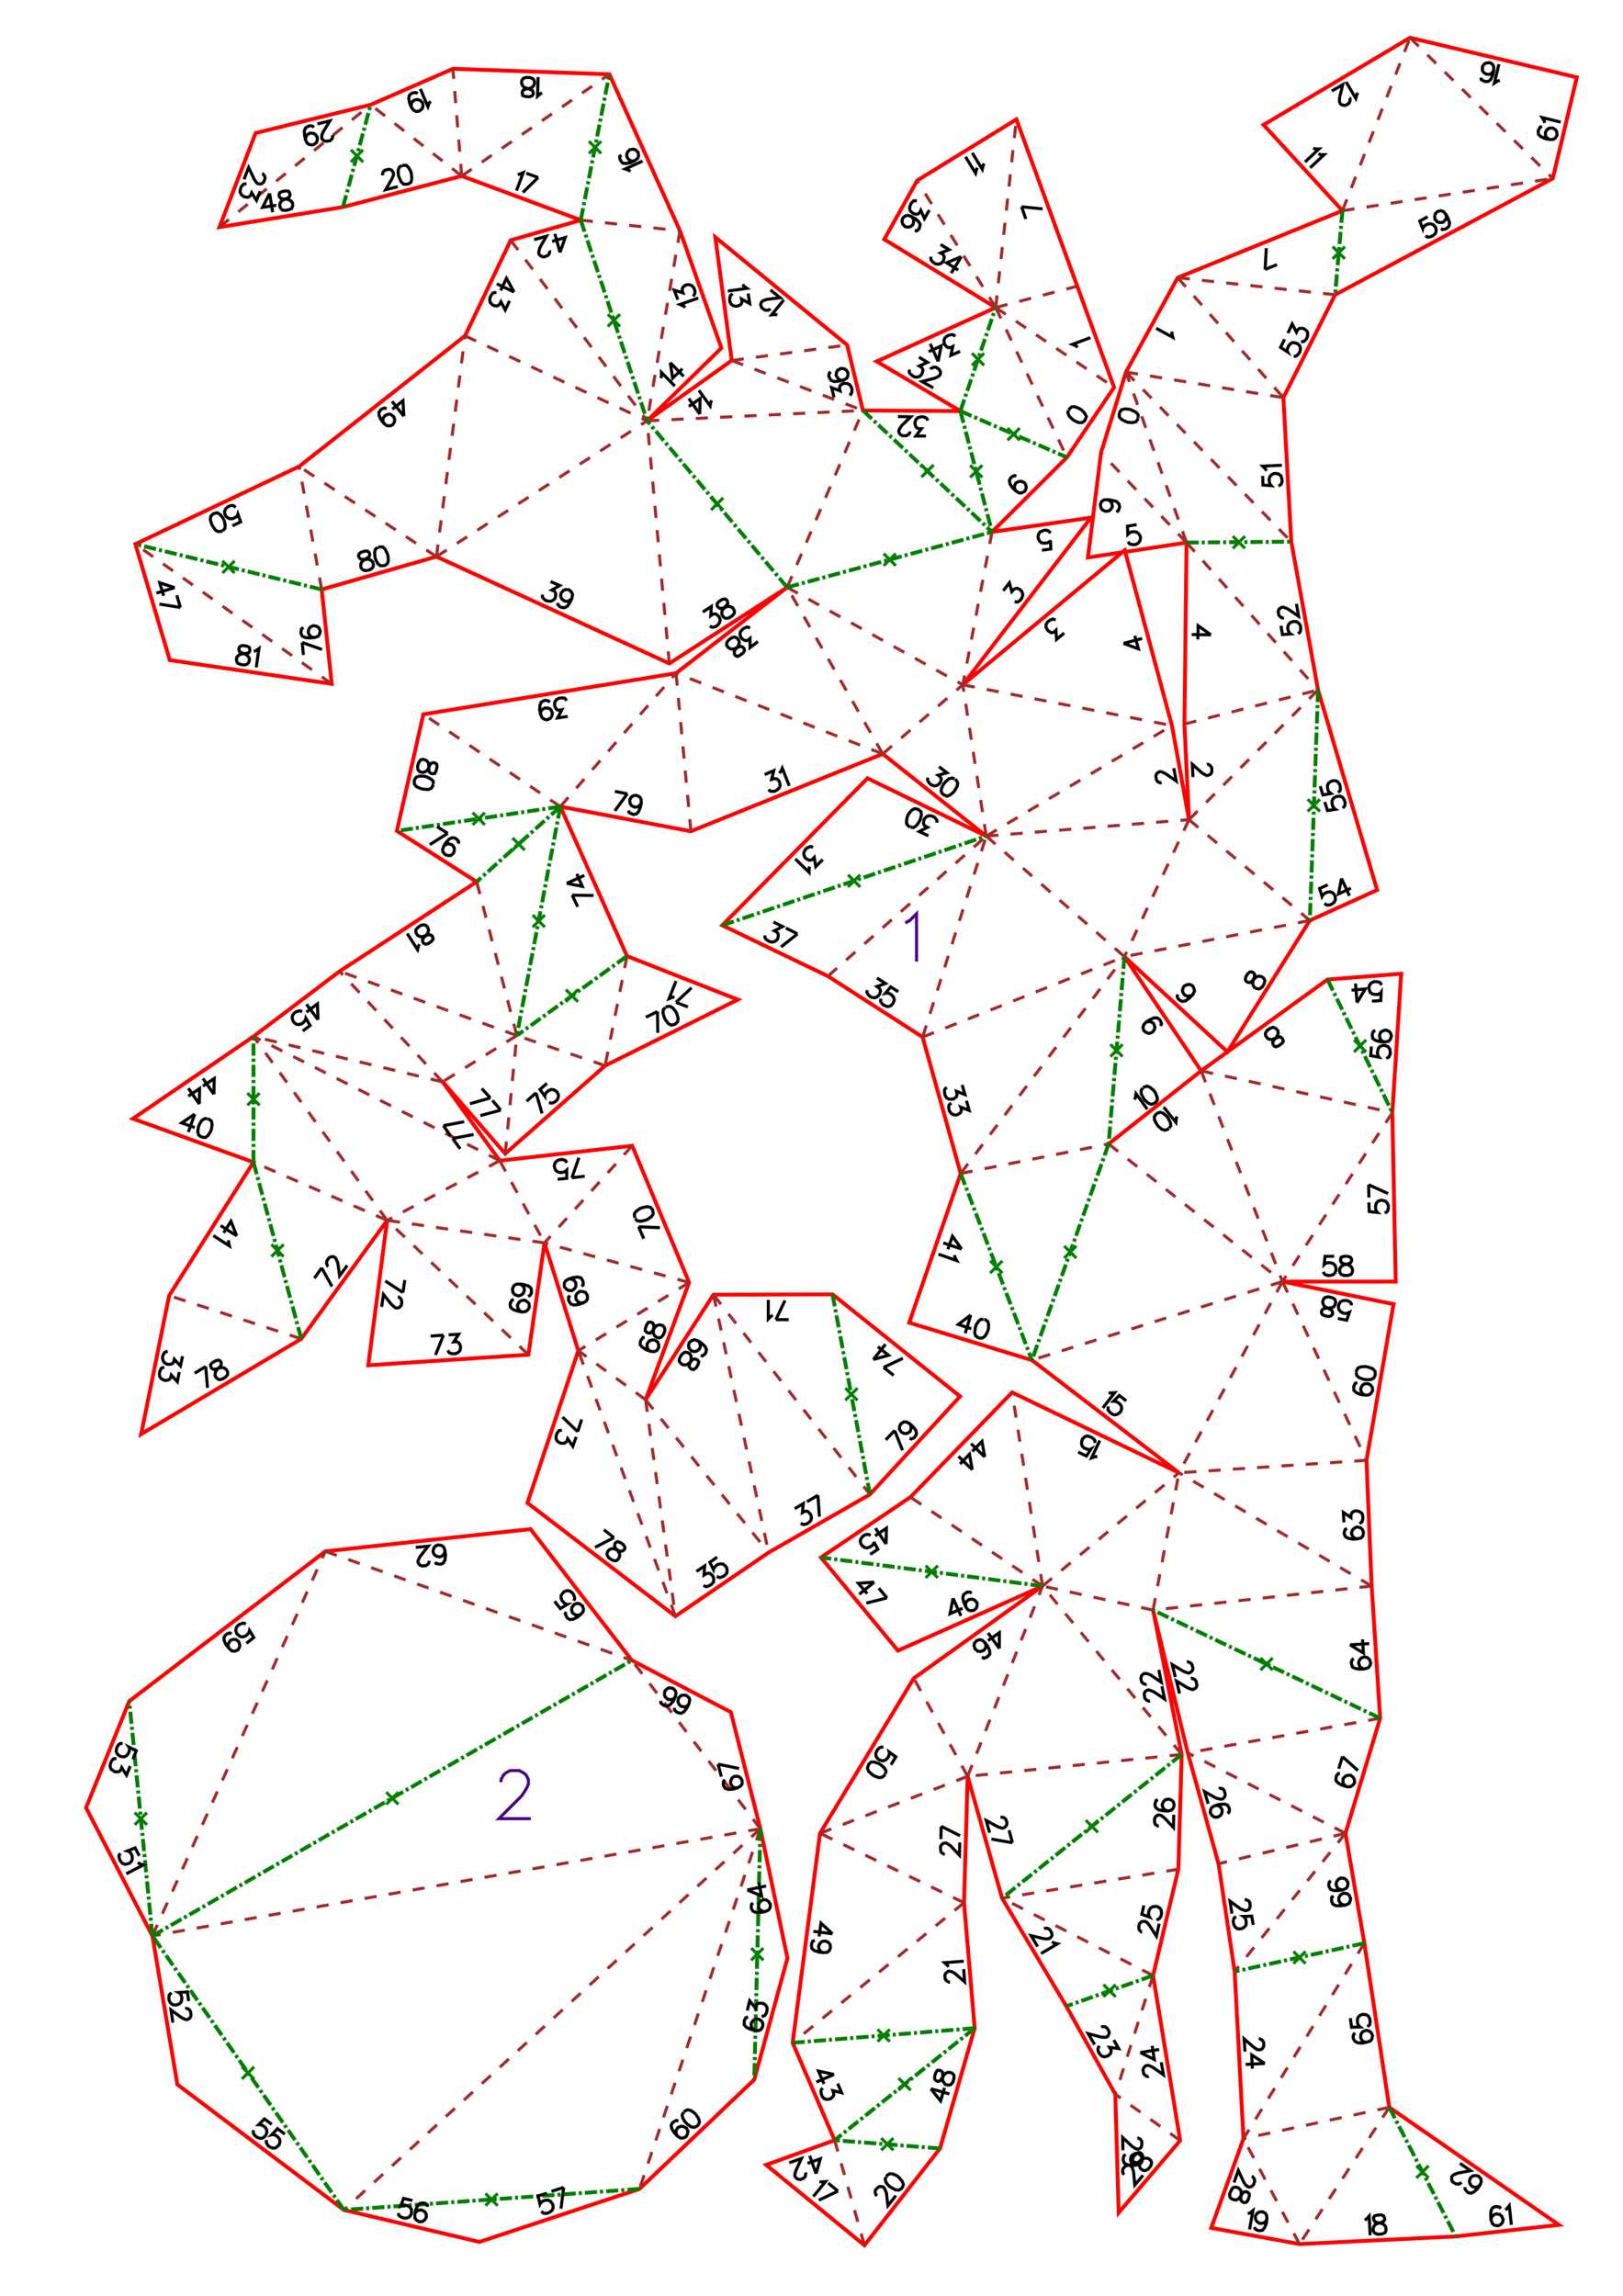 <?xml version="1.0" encoding="UTF-8" standalone="no"?>
<svg
   height="297mm"
   viewBox="0 0 533 754"
   width="210mm"
   version="1.1"
   id="svg1"
   sodipodi:docname="TeteOurs162_H10_A4x1.svg"
   inkscape:version="1.3 (1:1.3+202307231459+0e150ed6c4)"
   xmlns:inkscape="http://www.inkscape.org/namespaces/inkscape"
   xmlns:sodipodi="http://sodipodi.sourceforge.net/DTD/sodipodi-0.dtd"
   xmlns="http://www.w3.org/2000/svg"
   xmlns:svg="http://www.w3.org/2000/svg">
  <defs
     id="defs1" />
  <sodipodi:namedview
     id="namedview1"
     pagecolor="#ffffff"
     bordercolor="#000000"
     borderopacity="0.25"
     inkscape:showpageshadow="2"
     inkscape:pageopacity="0.0"
     inkscape:pagecheckerboard="0"
     inkscape:deskcolor="#d1d1d1"
     inkscape:document-units="mm"
     showgrid="false"
     inkscape:zoom="2.2577778"
     inkscape:cx="396.85039"
     inkscape:cy="954.92126"
     inkscape:window-width="1920"
     inkscape:window-height="1007"
     inkscape:window-x="0"
     inkscape:window-y="0"
     inkscape:window-maximized="1"
     inkscape:current-layer="svg1" />
  <style
     type="text/css"
     id="style1"><![CDATA[
			path {
				fill: none;
			}
		]]></style>
  <g
     id="page_001">
    <path
       d="m 164.1,381.2 43.5,-4.9 18.7,44.9 -14.3,38.5 22.3,-34.5 39.1,-0.1 41.9,33.5 -29.6,32.2 -33.3,19.1 -30.6,20.9 -48.6,-37.2 16.7,-50 -11.1,-35.4 -5.3,36.7 -52.6,3.5 6.2,-47.6 -28.2,38.9 -52.6,31.3 9.2,-45.5 27.7,-43.8 -39.6,-14.3 39.6,-27 28.3,-21.4 45,-29.4 -26.2,-16.7 8.7,-38.3 83,-13.5 36.5,-28.2 -38.7,25 -76.5,-35.1 -37.7,10.8 3.3,31 -53.2,-7.8 -11.3,-38.1 53.8,-25.5 54.5,-42.9 15,-31.4 23,-6.6 -39.1,-14.5 -39,10.2 -40.6,6.6 11.9,-30.9 37.8,-9.3 27,-11.8 51.4,1.8 23.2,51.4 13.6,38.5 -24.4,23.9 27.8,-19.8 -5.4,-40.5 43.3,35.4 5.2,21.5 32,0.2 -27.5,-16.3 39.1,-17.7 -36.6,-22.4 10.8,-19.3 32.6,-20.1 20,54.8 12.1,33.2 -15.5,23 -24.6,24.5 32.5,-4.7 -42.1,54.9 53.2,-44.2 15.5,57.6 5.6,30.9 -1.5,-31.4 0.7,-59.6 -32.4,4.9 4.3,-34.4 8.2,-26.5 17,-31 54.1,-22 L 415,41 l 48.1,-28.6 54.8,13 -7.9,33.2 -71.5,38.2 -17,33.8 2.6,47.3 8.8,48.7 19.4,65.7 -22.1,10 -27.075,43.165 L 369.3,314.2 l 25.2,37.5 -30.4,24 30.4,-24 41.5,-30 24.2,-1.9 -2.9,45.6 1.1,55.5 h -37.2 l 36.5,7.4 -8.9,51.3 1.7,41.3 2.8,43.4 -11.4,37.8 6.2,36.1 8.2,53.9 55.7,38.6 -33.9,3.8 -51.3,2.5 -29,-5.3 10.6,-29.3 -2.9,-54.9 -5.3,-35.4 -10.1,-36.4 -11.4,-46.9 9.4,47.4 -1.1,37.7 -8.3,34.9 8.9,54.2 -20.2,23.7 -1.1,-38.9 -16.1,-28.9 -21.1,-35.5 -11.3,-40 -1.2,41.5 3.5,41.2 -11.4,39.5 -24.8,31.8 -32.3,-26.4 22.5,-8.1 -13.8,-32 9,-68.8 30.8,-50.9 42.3,-30.3 -47.5,21.2 -25.3,-30.6 29.4,-19.8 33.4,-34.4 54.8,26.4 -48.3,-37 -40.3,-12.3 16.9,-49 -12.5,-44.8 -31.1,-20 -34.7,-16.7 47.7,-48.3 39,19 -34,-27 -63,25.4 -42.9,-8.1 21.9,49.1 36.4,14.3 -43.6,21.7 -32.8,28.9 -20.8,-23.9 z m -57.3,128.3 67.4,-7.3 33.3,43.1 32.5,17 9.7,38.3 8.9,42.5 L 247.7,683 210,718.9 157.4,736.3 112.9,725.8 58.2,684.6 50,635.8 28.2,593.7 l 14.2,-35 z"
       id="coupes_001"
       stroke="#ff0000"
       stroke-width="1.27"
       sodipodi:nodetypes="cccccccccccccccccccccccccccccccccccccccccccccccccccccccccccccccccccccccccccccccccccccccccccccccccccccccccccccccccccccccccccccccccccccccccccccccccccccccccccccccccccccc" />
    <path
       d="M 315.5 385.4 L 364.1 375.7 M 421.2 420.9 L 338.9 446.7 M 364.1 375.7 L 421.2 420.9 M 394.5 351.7 L 421.2 420.9 M 315.5 385.4 L 369.3 314.2 M 303.0 340.6 L 369.3 314.2 M 303.0 340.6 L 323.9 274.6 M 323.9 274.6 L 369.3 314.2 M 390.5 269.2 L 369.3 314.2 M 323.9 274.6 L 390.5 269.2 M 323.9 274.6 L 384.9 238.3 M 323.9 274.6 L 316.2 224.9 M 316.2 224.9 L 384.9 238.3 M 390.5 269.2 L 430.2 302.3 M 430.2 302.3 L 369.3 314.2 M 271.9 320.6 L 323.9 274.6 M 390.5 269.2 L 432.9 226.6 M 389.0 237.8 L 432.9 226.6 M 389.7 178.2 L 432.9 226.6 M 369.8 122.2 L 424.1 177.9 M 389.7 178.2 L 369.8 122.2 M 369.8 122.2 L 421.5 130.6 M 386.8 91.2 L 421.5 130.6 M 386.8 91.2 L 438.5 96.8 M 457.3 365.4 L 421.2 420.9 M 394.5 351.7 L 457.3 365.4 M 440.9 69.2 L 510.0 58.6 M 463.1 12.4 L 510.0 58.6 M 440.9 69.2 L 463.1 12.4 M 421.2 420.9 L 387.2 483.7 M 448.8 479.6 L 387.2 483.7 M 421.2 420.9 L 448.8 479.6 M 450.5 520.9 L 387.2 483.7 M 450.5 520.9 L 378.7 528.8 M 378.7 528.8 L 387.2 483.7 M 378.7 528.8 L 342.4 520.9 M 342.4 520.9 L 387.2 483.7 M 388.1 576.2 L 342.4 520.9 M 388.1 576.2 L 317.8 583.4 M 317.8 583.4 L 342.4 520.9 M 387.0 613.9 L 329.1 623.4 M 378.7 648.8 L 329.1 623.4 M 378.7 648.8 L 366.3 687.8 M 387.6 703.0 L 366.3 687.8 M 453.3 564.3 L 390.1 575.7 M 441.9 602.1 L 390.1 575.7 M 441.9 602.1 L 400.2 612.1 M 441.9 602.1 L 405.5 647.5 M 448.1 638.2 L 408.4 702.4 M 456.3 692.1 L 408.4 702.4 M 426.8 737.0 L 408.4 702.4 M 456.3 692.1 L 426.8 737.0 M 342.4 520.9 L 332.4 457.3 M 342.4 520.9 L 299.0 491.7 M 289.9 247.6 L 316.2 224.9 M 289.9 247.6 L 258.5 192.9 M 258.5 192.9 L 316.2 224.9 M 325.8 174.7 L 316.2 224.9 M 258.5 192.9 L 283.4 134.8 M 327.0 101.0 L 350.4 150.2 M 212.5 138.2 L 283.4 134.8 M 240.3 118.4 L 283.4 134.8 M 240.3 118.4 L 278.2 113.3 M 219.8 217.9 L 212.5 138.2 M 143.3 182.8 L 212.5 138.2 M 143.3 182.8 L 152.7 110.3 M 152.7 110.3 L 212.5 138.2 M 167.7 78.9 L 212.5 138.2 M 190.7 72.3 L 223.3 75.8 M 223.3 75.8 L 212.5 138.2 M 151.6 57.8 L 200.1 24.4 M 151.6 57.8 L 148.7 22.6 M 289.9 247.6 L 222.0 221.1 M 226.9 273.0 L 222.0 221.1 M 143.3 182.8 L 98.2 153.2 M 105.6 193.6 L 98.2 153.2 M 327.0 101.0 L 365.9 127.2 M 327.0 101.0 L 353.8 94.0 M 327.0 101.0 L 333.8 39.2 M 327.0 101.0 L 301.2 59.3 M 389.7 178.2 L 361.6 148.7 M 184.0 264.9 L 222.0 221.1 M 184.0 264.9 L 139.0 234.6 M 108.9 224.6 L 44.4 178.7 M 169.7 340.1 L 156.5 289.6 M 169.7 340.1 L 111.5 319.0 M 145.3 355.3 L 111.5 319.0 M 169.7 340.1 L 145.3 355.3 M 145.3 355.3 L 83.2 340.4 M 164.1 381.2 L 83.2 340.4 M 127.1 400.8 L 83.2 340.4 M 164.1 381.2 L 127.1 400.8 M 127.1 400.8 L 83.2 381.7 M 98.9 439.7 L 55.5 425.5 M 198.7 350.0 L 169.7 340.1 M 205.9 314.0 L 198.7 350.0 M 151.6 57.8 L 121.7 34.4 M 72.0 74.6 L 121.7 34.4 M 317.8 583.4 L 300.1 551.2 M 317.8 583.4 L 269.3 602.1 M 316.6 624.9 L 269.3 602.1 M 316.6 624.9 L 260.3 670.9 M 283.9 737.4 L 274.1 702.9 M 164.1 381.2 L 178.8 408.2 M 178.8 408.2 L 127.1 400.8 M 173.5 444.9 L 127.1 400.8 M 165.9 378.9 L 169.7 340.1 M 207.6 376.3 L 178.8 408.2 M 226.3 421.2 L 178.8 408.2 M 226.3 421.2 L 189.9 443.6 M 212.0 459.7 L 189.9 443.6 M 221.8 530.8 L 189.9 443.6 M 212.0 459.7 L 221.8 530.8 M 212.0 459.7 L 252.4 509.9 M 234.3 425.2 L 252.4 509.9 M 234.3 425.2 L 285.7 490.8 M 249.7 600.6 L 207.5 545.3 M 249.7 600.6 L 50.0 635.8 M 50.0 635.8 L 106.8 509.5 M 106.8 509.5 L 207.5 545.3 M 249.7 600.6 L 112.9 725.8 M 249.7 600.6 L 210.0 718.9"
       id="plisM_001"
       stroke="brown"
       stroke-dasharray="4" />
    <path
       d="M 337.8 378.6 L 341.8 382.6 M 341.8 378.6 L 337.8 382.6 M 378.1 431.8 L 382.1 435.8 M 382.1 431.8 L 378.1 435.8 M 390.7 396.3 L 394.7 400.3 M 394.7 396.3 L 390.7 400.3 M 405.9 384.3 L 409.9 388.3 M 409.9 384.3 L 405.9 388.3 M 340.4 347.8 L 344.4 351.8 M 344.4 347.8 L 340.4 351.8 M 334.2 325.4 L 338.2 329.4 M 338.2 325.4 L 334.2 329.4 M 311.4 305.6 L 315.4 309.6 M 315.4 305.6 L 311.4 309.6 M 344.6 292.4 L 348.6 296.4 M 348.6 292.4 L 344.6 296.4 M 377.9 289.7 L 381.9 293.7 M 381.9 289.7 L 377.9 293.7 M 355.2 269.9 L 359.2 273.9 M 359.2 269.9 L 355.2 273.9 M 352.4 254.4 L 356.4 258.4 M 356.4 254.4 L 352.4 258.4 M 318.0 247.7 L 322.0 251.7 M 322.0 247.7 L 318.0 251.7 M 348.6 229.6 L 352.6 233.6 M 352.6 229.6 L 348.6 233.6 M 408.4 283.8 L 412.4 287.8 M 412.4 283.8 L 408.4 287.8 M 397.7 306.3 L 401.7 310.3 M 401.7 306.3 L 397.7 310.3 M 295.9 295.6 L 299.9 299.6 M 299.9 295.6 L 295.9 299.6 M 409.7 245.9 L 413.7 249.9 M 413.7 245.9 L 409.7 249.9 M 408.9 230.2 L 412.9 234.2 M 412.9 230.2 L 408.9 234.2 M 409.3 200.4 L 413.3 204.4 M 413.3 200.4 L 409.3 204.4 M 394.9 148.1 L 398.9 152.1 M 398.9 148.1 L 394.9 152.1 M 377.7 148.2 L 381.7 152.2 M 381.7 148.2 L 377.7 152.2 M 393.7 124.4 L 397.7 128.4 M 397.7 124.4 L 393.7 128.4 M 402.2 108.9 L 406.2 112.9 M 406.2 108.9 L 402.2 112.9 M 410.7 92.0 L 414.7 96.0 M 414.7 92.0 L 410.7 96.0 M 437.3 391.2 L 441.3 395.2 M 441.3 391.2 L 437.3 395.2 M 423.9 356.6 L 427.9 360.6 M 427.9 356.6 L 423.9 360.6 M 473.4 61.9 L 477.4 65.9 M 477.4 61.9 L 473.4 65.9 M 484.5 33.5 L 488.5 37.5 M 488.5 33.5 L 484.5 37.5 M 450.0 38.8 L 454.0 42.8 M 454.0 38.8 L 450.0 42.8 M 402.2 450.3 L 406.2 454.3 M 406.2 450.3 L 402.2 454.3 M 416.0 479.6 L 420.0 483.6 M 420.0 479.6 L 416.0 483.6 M 433.0 448.2 L 437.0 452.2 M 437.0 448.2 L 433.0 452.2 M 416.8 500.3 L 420.8 504.3 M 420.8 500.3 L 416.8 504.3 M 412.6 522.8 L 416.6 526.8 M 416.6 522.8 L 412.6 526.8 M 380.9 504.2 L 384.9 508.2 M 384.9 504.2 L 380.9 508.2 M 358.5 522.9 L 362.5 526.9 M 362.5 522.9 L 358.5 526.9 M 362.8 500.3 L 366.8 504.3 M 366.8 500.3 L 362.8 504.3 M 363.3 546.6 L 367.3 550.6 M 367.3 546.6 L 363.3 550.6 M 350.9 577.8 L 354.9 581.8 M 354.9 577.8 L 350.9 581.8 M 328.1 550.2 L 332.1 554.2 M 332.1 550.2 L 328.1 554.2 M 356.0 616.6 L 360.0 620.6 M 360.0 616.6 L 356.0 620.6 M 351.9 634.1 L 355.9 638.1 M 355.9 634.1 L 351.9 638.1 M 370.5 666.3 L 374.5 670.3 M 374.5 666.3 L 370.5 670.3 M 375.0 693.4 L 379.0 697.4 M 379.0 693.4 L 375.0 697.4 M 419.7 568.0 L 423.7 572.0 M 423.7 568.0 L 419.7 572.0 M 414.0 586.9 L 418.0 590.9 M 418.0 586.9 L 414.0 590.9 M 419.0 605.1 L 423.0 609.1 M 423.0 605.1 L 419.0 609.1 M 421.7 622.8 L 425.7 626.8 M 425.7 622.8 L 421.7 626.8 M 426.2 668.3 L 430.2 672.3 M 430.2 668.3 L 426.2 672.3 M 430.3 695.3 L 434.3 699.3 M 434.3 695.3 L 430.3 699.3 M 415.6 717.7 L 419.6 721.7 M 419.6 717.7 L 415.6 721.7 M 439.5 712.5 L 443.5 716.5 M 443.5 712.5 L 439.5 716.5 M 335.4 487.1 L 339.4 491.1 M 339.4 487.1 L 335.4 491.1 M 318.7 504.3 L 322.7 508.3 M 322.7 504.3 L 318.7 508.3 M 301.0 234.3 L 305.0 238.3 M 305.0 234.3 L 301.0 238.3 M 272.2 218.2 L 276.2 222.2 M 276.2 218.2 L 272.2 222.2 M 285.4 206.9 L 289.4 210.9 M 289.4 206.9 L 285.4 210.9 M 319.0 197.8 L 323.0 201.8 M 323.0 197.8 L 319.0 201.8 M 269.0 161.9 L 273.0 165.9 M 273.0 161.9 L 269.0 165.9 M 336.7 123.6 L 340.7 127.6 M 340.7 123.6 L 336.7 127.6 M 246.0 134.5 L 250.0 138.5 M 250.0 134.5 L 246.0 138.5 M 259.9 124.6 L 263.9 128.6 M 263.9 124.6 L 259.9 128.6 M 257.3 113.8 L 261.3 117.8 M 261.3 113.8 L 257.3 117.8 M 214.1 176.0 L 218.1 180.0 M 218.1 176.0 L 214.1 180.0 M 175.9 158.5 L 179.9 162.5 M 179.9 158.5 L 175.9 162.5 M 146.0 144.6 L 150.0 148.6 M 150.0 144.6 L 146.0 148.6 M 180.6 122.2 L 184.6 126.2 M 184.6 122.2 L 180.6 126.2 M 188.1 106.5 L 192.1 110.5 M 192.1 106.5 L 188.1 110.5 M 205.0 72.1 L 209.0 76.1 M 209.0 72.1 L 205.0 76.1 M 215.9 105.0 L 219.9 109.0 M 219.9 105.0 L 215.9 109.0 M 173.8 39.1 L 177.8 43.1 M 177.8 39.1 L 173.8 43.1 M 148.1 38.2 L 152.1 42.2 M 152.1 38.2 L 148.1 42.2 M 254.0 232.3 L 258.0 236.3 M 258.0 232.3 L 254.0 236.3 M 222.5 245.0 L 226.5 249.0 M 226.5 245.0 L 222.5 249.0 M 118.7 166.0 L 122.7 170.0 M 122.7 166.0 L 118.7 170.0 M 99.9 171.4 L 103.9 175.4 M 103.9 171.4 L 99.9 175.4 M 344.5 112.1 L 348.5 116.1 M 348.5 112.1 L 344.5 116.1 M 338.4 95.5 L 342.4 99.5 M 342.4 95.5 L 338.4 99.5 M 328.4 68.1 L 332.4 72.1 M 332.4 68.1 L 328.4 72.1 M 312.1 78.1 L 316.1 82.1 M 316.1 78.1 L 312.1 82.1 M 373.6 161.5 L 377.6 165.5 M 377.6 161.5 L 373.6 165.5 M 201.0 241.0 L 205.0 245.0 M 205.0 241.0 L 201.0 245.0 M 159.5 247.8 L 163.5 251.8 M 163.5 247.8 L 159.5 251.8 M 74.7 199.7 L 78.7 203.7 M 78.7 199.7 L 74.7 203.7 M 161.1 312.9 L 165.1 316.9 M 165.1 312.9 L 161.1 316.9 M 138.6 327.6 L 142.6 331.6 M 142.6 327.6 L 138.6 331.6 M 126.4 335.2 L 130.4 339.2 M 130.4 335.2 L 126.4 339.2 M 155.5 345.7 L 159.5 349.7 M 159.5 345.7 L 155.5 349.7 M 112.2 345.9 L 116.2 349.9 M 116.2 345.9 L 112.2 349.9 M 121.7 358.8 L 125.7 362.8 M 125.7 358.8 L 121.7 362.8 M 103.2 368.6 L 107.2 372.6 M 107.2 368.6 L 103.2 372.6 M 143.6 389.0 L 147.6 393.0 M 147.6 389.0 L 143.6 393.0 M 103.2 389.2 L 107.2 393.2 M 107.2 389.2 L 103.2 393.2 M 75.2 430.6 L 79.2 434.6 M 79.2 430.6 L 75.2 434.6 M 182.2 343.0 L 186.2 347.0 M 186.2 343.0 L 182.2 347.0 M 200.3 330.0 L 204.3 334.0 M 204.3 330.0 L 200.3 334.0 M 134.7 44.1 L 138.7 48.1 M 138.7 44.1 L 134.7 48.1 M 94.9 52.5 L 98.9 56.5 M 98.9 52.5 L 94.9 56.5 M 307.0 565.3 L 311.0 569.3 M 311.0 565.3 L 307.0 569.3 M 291.5 590.7 L 295.5 594.7 M 295.5 590.7 L 291.5 594.7 M 291.0 611.5 L 295.0 615.5 M 295.0 611.5 L 291.0 615.5 M 286.5 645.9 L 290.5 649.9 M 290.5 645.9 L 286.5 649.9 M 277.0 718.1 L 281.0 722.1 M 281.0 718.1 L 277.0 722.1 M 169.5 392.7 L 173.5 396.7 M 173.5 392.7 L 169.5 396.7 M 150.9 402.5 L 154.9 406.5 M 154.9 402.5 L 150.9 406.5 M 148.3 420.9 L 152.3 424.9 M 152.3 420.9 L 148.3 424.9 M 165.8 357.5 L 169.8 361.5 M 169.8 357.5 L 165.8 361.5 M 191.2 390.2 L 195.2 394.2 M 195.2 390.2 L 191.2 394.2 M 200.6 412.7 L 204.6 416.7 M 204.6 412.7 L 200.6 416.7 M 206.1 430.4 L 210.1 434.4 M 210.1 430.4 L 206.1 434.4 M 198.9 449.7 L 202.9 453.7 M 202.9 449.7 L 198.9 453.7 M 203.9 485.2 L 207.9 489.2 M 207.9 485.2 L 203.9 489.2 M 214.9 493.3 L 218.9 497.3 M 218.9 493.3 L 214.9 497.3 M 230.2 482.8 L 234.2 486.8 M 234.2 482.8 L 230.2 486.8 M 241.3 465.5 L 245.3 469.5 M 245.3 465.5 L 241.3 469.5 M 258.0 456.0 L 262.0 460.0 M 262.0 456.0 L 258.0 460.0 M 226.6 570.9 L 230.6 574.9 M 230.6 570.9 L 226.6 574.9 M 147.9 616.2 L 151.9 620.2 M 151.9 616.2 L 147.9 620.2 M 76.4 570.6 L 80.4 574.6 M 80.4 570.6 L 76.4 574.6 M 155.2 525.4 L 159.2 529.4 M 159.2 525.4 L 155.2 529.4 M 179.3 661.2 L 183.3 665.2 M 183.3 661.2 L 179.3 665.2 M 227.9 657.7 L 231.9 661.7 M 231.9 657.7 L 227.9 661.7"
       display="none"
       id="marqueM_001"
       stroke="brown" />
    <path
       d="M 315.5 385.4 L 338.9 446.7 M 364.1 375.7 L 338.9 446.7 M 369.3 314.2 L 364.1 375.7 M 237.2 303.9 L 323.9 274.6 M 432.9 226.6 L 430.2 302.3 M 389.7 178.2 L 424.1 177.9 M 440.9 69.2 L 438.5 96.8 M 436.0 321.7 L 457.3 365.4 M 388.1 576.2 L 329.1 623.4 M 378.7 648.8 L 350.2 658.9 M 453.3 564.3 L 378.7 528.8 M 448.1 638.2 L 405.5 647.5 M 456.3 692.1 L 478.1 734.5 M 342.4 520.9 L 269.6 511.5 M 258.5 192.9 L 325.8 174.7 M 283.4 134.8 L 325.8 174.7 M 315.4 135.0 L 325.8 174.7 M 315.4 135.0 L 350.4 150.2 M 315.4 135.0 L 327.0 101.0 M 258.5 192.9 L 212.5 138.2 M 190.7 72.3 L 212.5 138.2 M 190.7 72.3 L 200.1 24.4 M 105.6 193.6 L 44.4 178.7 M 184.0 264.9 L 130.3 272.9 M 184.0 264.9 L 156.5 289.6 M 184.0 264.9 L 169.7 340.1 M 205.9 314.0 L 169.7 340.1 M 83.2 381.7 L 83.2 340.4 M 98.9 439.7 L 83.2 381.7 M 112.6 68.0 L 121.7 34.4 M 320.1 666.1 L 260.3 670.9 M 320.1 666.1 L 274.1 702.9 M 308.7 705.6 L 274.1 702.9 M 273.4 425.1 L 285.7 490.8 M 50.0 635.8 L 207.5 545.3 M 50.0 635.8 L 42.4 558.7 M 112.9 725.8 L 50.0 635.8 M 210.0 718.9 L 112.9 725.8 M 249.7 600.6 L 247.7 683.0"
       id="plisV_001"
       stroke="green"
       stroke-dasharray="4 1 1 1"
       stroke-width="1.27" />
    <path
       d="M 325.2 414.1 L 329.2 418.1 M 329.2 414.1 L 325.2 418.1 M 349.5 409.2 L 353.5 413.2 M 353.5 409.2 L 349.5 413.2 M 364.7 343.0 L 368.7 347.0 M 368.7 343.0 L 364.7 347.0 M 278.5 287.3 L 282.5 291.3 M 282.5 287.3 L 278.5 291.3 M 429.5 262.5 L 433.5 266.5 M 433.5 262.5 L 429.5 266.5 M 404.9 176.1 L 408.9 180.1 M 408.9 176.1 L 404.9 180.1 M 437.7 81.0 L 441.7 85.0 M 441.7 81.0 L 437.7 85.0 M 444.7 341.5 L 448.7 345.5 M 448.7 341.5 L 444.7 345.5 M 356.6 597.8 L 360.6 601.8 M 360.6 597.8 L 356.6 601.8 M 362.4 651.8 L 366.4 655.8 M 366.4 651.8 L 362.4 655.8 M 414.0 544.5 L 418.0 548.5 M 418.0 544.5 L 414.0 548.5 M 424.8 640.9 L 428.8 644.9 M 428.8 640.9 L 424.8 644.9 M 465.2 711.3 L 469.2 715.3 M 469.2 711.3 L 465.2 715.3 M 304.0 514.2 L 308.0 518.2 M 308.0 514.2 L 304.0 518.2 M 290.2 181.8 L 294.2 185.8 M 294.2 181.8 L 290.2 185.8 M 302.6 152.7 L 306.6 156.7 M 306.6 152.7 L 302.6 156.7 M 318.6 152.8 L 322.6 156.8 M 322.6 152.8 L 318.6 156.8 M 330.9 140.6 L 334.9 144.6 M 334.9 140.6 L 330.9 144.6 M 319.2 116.0 L 323.2 120.0 M 323.2 116.0 L 319.2 120.0 M 233.5 163.5 L 237.5 167.5 M 237.5 163.5 L 233.5 167.5 M 199.6 103.2 L 203.6 107.2 M 203.6 103.2 L 199.6 107.2 M 193.4 46.4 L 197.4 50.4 M 197.4 46.4 L 193.4 50.4 M 73.0 184.2 L 77.0 188.2 M 77.0 184.2 L 73.0 188.2 M 155.2 266.9 L 159.2 270.9 M 159.2 266.9 L 155.2 270.9 M 168.3 275.2 L 172.3 279.2 M 172.3 275.2 L 168.3 279.2 M 174.9 300.5 L 178.9 304.5 M 178.9 300.5 L 174.9 304.5 M 185.8 325.0 L 189.8 329.0 M 189.8 325.0 L 185.8 329.0 M 81.2 359.0 L 85.2 363.0 M 85.2 359.0 L 81.2 363.0 M 89.1 408.7 L 93.1 412.7 M 93.1 408.7 L 89.1 412.7 M 115.2 49.2 L 119.2 53.2 M 119.2 49.2 L 115.2 53.2 M 288.2 666.5 L 292.2 670.5 M 292.2 666.5 L 288.2 670.5 M 295.1 682.5 L 299.1 686.5 M 299.1 682.5 L 295.1 686.5 M 289.4 702.2 L 293.4 706.2 M 293.4 702.2 L 289.4 706.2 M 277.6 455.9 L 281.6 459.9 M 281.6 455.9 L 277.6 459.9 M 126.8 588.6 L 130.8 592.6 M 130.8 588.6 L 126.8 592.6 M 44.2 595.3 L 48.2 599.3 M 48.2 595.3 L 44.2 599.3 M 79.4 678.8 L 83.4 682.8 M 83.4 678.8 L 79.4 682.8 M 159.4 720.4 L 163.4 724.4 M 163.4 720.4 L 159.4 724.4 M 246.7 639.8 L 250.7 643.8 M 250.7 639.8 L 246.7 643.8"
       id="marqueV_001"
       stroke="green" />
    <path
       d="M 297.3 303.1 L 298.8 302.3 L 301.0 300.1 L 301.0 315.8"
       id="titre_1"
       stroke="indigo" />
    <path
       d="M 164.5 585.3 L 164.5 584.5 L 165.3 583.0 L 166.0 582.3 L 167.5 581.5 L 170.5 581.5 L 172.0 582.3 L 172.8 583.0 L 173.5 584.5 L 173.5 586.0 L 172.8 587.5 L 171.3 589.8 L 163.8 597.3 L 174.3 597.3"
       id="titre_2"
       stroke="indigo" />
    <path
       d="M 318.8 431.9 L 314.7 435.0 L 319.0 436.4 M 318.8 431.9 L 317.0 437.9 M 323.0 433.3 L 322.1 433.3 L 321.3 434.0 L 320.5 435.3 L 320.3 436.2 L 320.1 437.7 L 320.4 438.7 L 321.2 439.3 L 321.8 439.5 L 322.7 439.4 L 323.6 438.7 L 324.3 437.4 L 324.6 436.5 L 324.7 435.0 L 324.4 434.0 L 323.6 433.4 L 323.2 433.3 M 315.8 410.2 L 312.8 406.0 L 311.3 410.3 M 315.8 410.2 L 309.8 408.2 M 313.5 412.2 L 313.6 412.9 L 314.2 414.0 L 308.2 411.9 M 386.6 366.7 L 386.3 367.3 L 386.2 368.6 L 382.2 363.6 M 384.0 370.5 L 384.5 369.8 L 384.4 368.7 L 383.7 367.3 L 383.2 366.6 L 382.0 365.6 L 381.0 365.3 L 380.1 365.6 L 379.6 366.0 L 379.1 366.8 L 379.2 367.9 L 379.9 369.2 L 380.4 369.9 L 381.6 370.9 L 382.6 371.2 L 383.5 370.9 L 383.9 370.6 M 372.6 361.1 L 372.9 360.5 L 373.1 359.2 L 376.8 364.3 M 375.3 357.3 L 374.8 358.1 L 374.8 359.2 L 375.5 360.6 L 376.0 361.3 L 377.1 362.3 L 378.1 362.7 L 379.0 362.4 L 379.5 362.1 L 380.1 361.3 L 380.0 360.2 L 379.4 358.8 L 378.9 358.1 L 377.7 357.1 L 376.7 356.7 L 375.8 357.0 L 375.4 357.2 M 376.4 335.7 L 377.3 335.5 L 378.1 335.6 L 378.9 336.2 L 379.0 336.4 L 379.3 337.4 L 379.1 338.2 L 378.6 338.9 L 378.3 339.1 L 377.4 339.4 L 376.6 339.2 L 375.8 338.6 L 375.6 338.4 L 375.4 337.5 L 375.6 336.6 L 376.4 335.7 L 377.6 334.9 L 379.0 334.3 L 380.1 334.3 L 380.9 334.9 L 381.2 335.4 L 381.5 336.3 L 381.1 336.9 M 316.0 356.3 L 316.9 359.5 L 314.1 358.4 L 314.3 359.3 L 314.2 360.0 L 314.0 360.3 L 313.2 360.9 L 312.6 361.0 L 311.7 361.0 L 310.9 360.6 L 310.4 359.8 L 310.2 358.9 L 310.2 358.0 L 310.4 357.6 L 310.9 357.1 M 317.4 361.5 L 318.3 364.7 L 315.5 363.6 L 315.8 364.4 L 315.6 365.1 L 315.4 365.5 L 314.6 366.0 L 314.1 366.2 L 313.1 366.1 L 312.4 365.7 L 311.8 364.9 L 311.6 364.0 L 311.6 363.1 L 311.9 362.7 L 312.4 362.3 M 381.5 257.0 L 381.2 257.1 L 380.5 256.9 L 380.2 256.7 L 379.8 256.1 L 379.6 254.9 L 379.8 254.3 L 380.0 254.0 L 380.5 253.6 L 381.1 253.4 L 381.8 253.6 L 382.8 254.1 L 386.3 256.5 L 385.5 252.3 M 349.5 207.9 L 347.0 210.0 L 346.8 207.0 L 346.2 207.6 L 345.5 207.8 L 345.1 207.7 L 344.3 207.2 L 343.9 206.8 L 343.5 205.9 L 343.6 205.0 L 344.1 204.2 L 344.8 203.7 L 345.7 203.3 L 346.1 203.4 L 346.7 203.6 M 369.0 211.3 L 373.9 213.1 L 372.7 208.8 M 369.0 211.3 L 375.1 209.7 M 409.2 320.8 L 409.0 321.7 L 409.3 322.3 L 409.8 322.6 L 410.5 322.7 L 411.1 322.3 L 412.0 321.4 L 412.7 320.8 L 413.5 320.6 L 414.2 320.7 L 414.9 321.1 L 415.3 321.7 L 415.4 322.1 L 415.2 323.1 L 414.6 324.1 L 413.8 324.7 L 413.4 324.8 L 412.8 324.7 L 412.0 324.3 L 411.6 323.7 L 411.4 322.9 L 411.6 321.9 L 412.0 320.8 L 412.1 320.1 L 411.7 319.5 L 411.2 319.2 L 410.5 319.2 L 409.8 319.8 L 409.1 320.9 M 391.7 326.7 L 390.8 327.1 L 390.0 327.2 L 389.1 326.8 L 388.9 326.6 L 388.4 325.7 L 388.4 324.9 L 388.8 324.0 L 389.0 323.8 L 389.9 323.4 L 390.7 323.3 L 391.6 323.7 L 391.8 323.9 L 392.2 324.8 L 392.3 325.6 L 391.7 326.7 L 390.6 327.8 L 389.4 328.7 L 388.3 328.9 L 387.5 328.5 L 387.0 328.1 L 386.6 327.3 L 386.8 326.6 M 288.0 321.2 L 290.8 323.0 L 288.0 324.0 L 288.7 324.5 L 289.1 325.1 L 289.2 325.5 L 288.9 326.4 L 288.6 326.9 L 287.9 327.5 L 287.1 327.7 L 286.1 327.5 L 285.4 327.0 L 284.8 326.2 L 284.7 325.8 L 284.8 325.2 M 295.0 325.7 L 292.5 324.1 L 290.8 326.2 L 291.2 326.1 L 292.1 326.3 L 292.9 326.8 L 293.5 327.6 L 293.7 328.4 L 293.4 329.3 L 293.1 329.8 L 292.4 330.4 L 291.5 330.6 L 290.6 330.3 L 289.9 329.9 L 289.3 329.1 L 289.2 328.7 L 289.3 328.0 M 254.0 302.8 L 257.0 304.3 L 254.3 305.7 L 255.1 306.1 L 255.5 306.6 L 255.6 307.0 L 255.5 307.9 L 255.3 308.5 L 254.6 309.1 L 253.8 309.4 L 252.9 309.3 L 252.1 308.9 L 251.4 308.3 L 251.2 307.9 L 251.2 307.2 M 261.9 306.7 L 256.5 311.0 M 258.1 304.8 L 261.9 306.7 M 270.2 282.3 L 267.9 284.6 L 267.4 281.6 L 266.8 282.3 L 266.1 282.5 L 265.7 282.5 L 264.9 282.1 L 264.4 281.7 L 264.0 280.8 L 264.0 280.0 L 264.4 279.1 L 265.0 278.5 L 265.9 278.1 L 266.3 278.0 L 267.0 278.3 M 265.9 284.6 L 265.7 285.2 L 265.7 286.5 L 261.2 282.1 M 304.9 274.5 L 301.9 273.1 L 304.6 271.7 L 303.8 271.3 L 303.4 270.8 L 303.3 270.4 L 303.4 269.4 L 303.6 268.9 L 304.3 268.2 L 305.1 267.9 L 306.1 268.0 L 306.9 268.4 L 307.5 269.1 L 307.7 269.5 L 307.7 270.2 M 299.0 271.6 L 300.0 271.8 L 300.9 271.2 L 301.8 270.0 L 302.2 269.2 L 302.6 267.7 L 302.5 266.6 L 301.8 266.0 L 301.2 265.7 L 300.3 265.6 L 299.4 266.1 L 298.4 267.3 L 298.0 268.1 L 297.7 269.6 L 297.8 270.7 L 298.5 271.4 L 298.9 271.6 M 396.4 251.1 L 396.7 251.0 L 397.3 251.3 L 397.6 251.6 L 398.0 252.2 L 398.0 253.4 L 397.8 254.0 L 397.5 254.3 L 396.9 254.6 L 396.3 254.7 L 395.7 254.4 L 394.7 253.8 L 391.6 251.0 L 391.8 255.2 M 397.7 208.5 L 393.5 205.5 L 393.4 210.0 M 397.7 208.5 L 391.4 208.4 M 420.7 205.5 L 421.2 208.4 L 423.9 208.2 L 423.6 208.0 L 423.1 207.1 L 422.9 206.3 L 423.1 205.3 L 423.6 204.6 L 424.4 204.2 L 425.0 204.1 L 425.9 204.2 L 426.6 204.7 L 427.1 205.5 L 427.2 206.4 L 427.1 207.3 L 426.9 207.7 L 426.3 208.1 M 421.7 203.0 L 421.4 203.0 L 420.8 202.8 L 420.5 202.6 L 420.0 202.0 L 419.8 200.9 L 420.0 200.2 L 420.3 199.9 L 420.8 199.5 L 421.4 199.4 L 422.0 199.6 L 423.0 200.0 L 426.5 202.4 L 425.8 198.3 M 414.7 156.3 L 414.8 159.3 L 417.5 159.5 L 417.2 159.2 L 416.9 158.3 L 416.8 157.4 L 417.1 156.5 L 417.6 155.9 L 418.5 155.5 L 419.1 155.5 L 420.0 155.7 L 420.7 156.3 L 421.0 157.2 L 421.1 158.1 L 420.8 159.0 L 420.5 159.3 L 419.9 159.6 M 416.0 154.6 L 415.6 154.0 L 414.7 153.1 L 421.0 152.8 M 384.9 108.9 L 384.9 109.6 L 385.2 110.8 L 379.7 107.8 M 421.9 111.4 L 420.6 114.1 L 422.9 115.6 L 422.7 115.2 L 422.9 114.3 L 423.3 113.5 L 423.9 112.8 L 424.7 112.5 L 425.7 112.7 L 426.2 112.9 L 426.9 113.6 L 427.1 114.4 L 427.0 115.3 L 426.6 116.1 L 425.9 116.8 L 425.5 117.0 L 424.9 117.0 M 423.0 109.4 L 424.4 106.4 L 425.8 109.1 L 426.2 108.3 L 426.7 107.9 L 427.1 107.8 L 428.1 107.9 L 428.6 108.2 L 429.3 108.8 L 429.5 109.6 L 429.4 110.6 L 429.0 111.4 L 428.3 112.1 L 427.9 112.2 L 427.3 112.2 M 415.5 88.5 L 415.9 81.5 M 419.4 86.9 L 415.5 88.5 M 436.1 290.6 L 433.4 291.8 L 434.2 294.4 L 434.4 294.0 L 435.1 293.4 L 435.9 293.0 L 436.9 292.9 L 437.7 293.2 L 438.3 293.9 L 438.5 294.4 L 438.6 295.4 L 438.3 296.2 L 437.6 296.8 L 436.8 297.2 L 435.9 297.3 L 435.5 297.1 L 435.0 296.7 M 440.6 288.5 L 439.6 293.6 L 443.7 291.7 M 440.6 288.5 L 443.2 294.2 M 435.1 263.4 L 436.0 266.2 L 438.6 265.8 L 438.3 265.6 L 437.7 264.8 L 437.5 263.9 L 437.5 263.0 L 437.9 262.2 L 438.7 261.7 L 439.3 261.5 L 440.2 261.5 L 441.0 261.9 L 441.5 262.7 L 441.8 263.6 L 441.7 264.5 L 441.5 264.9 L 441.0 265.4 M 433.6 258.2 L 434.5 261.1 L 437.1 260.6 L 436.8 260.4 L 436.2 259.7 L 436.0 258.8 L 436.0 257.9 L 436.4 257.1 L 437.2 256.6 L 437.8 256.4 L 438.7 256.4 L 439.4 256.8 L 440.0 257.6 L 440.2 258.5 L 440.2 259.4 L 440.0 259.8 L 439.5 260.3 M 420.9 342.8 L 421.5 342.0 L 421.3 341.3 L 421.0 340.9 L 420.4 340.5 L 419.7 340.7 L 418.6 341.1 L 417.7 341.4 L 416.8 341.3 L 416.3 341.0 L 415.7 340.2 L 415.6 339.6 L 415.7 339.1 L 416.2 338.4 L 417.2 337.7 L 418.1 337.4 L 418.5 337.5 L 419.1 337.8 L 419.7 338.5 L 419.8 339.2 L 419.6 340.0 L 419.1 340.8 L 418.3 341.7 L 418.0 342.3 L 418.1 343.0 L 418.4 343.5 L 419.0 343.8 L 419.9 343.5 L 421.0 342.7 M 450.4 343.7 L 450.2 346.7 L 452.9 347.2 L 452.6 346.8 L 452.4 345.9 L 452.5 345.0 L 452.8 344.1 L 453.4 343.6 L 454.4 343.3 L 455.0 343.4 L 455.8 343.7 L 456.4 344.4 L 456.6 345.3 L 456.6 346.2 L 456.2 347.1 L 455.9 347.3 L 455.3 347.6 M 451.7 338.4 L 451.1 338.7 L 450.7 339.6 L 450.7 340.1 L 450.9 341.1 L 451.8 341.7 L 453.2 342.1 L 454.7 342.2 L 456.0 342.0 L 456.6 341.4 L 456.9 340.5 L 457.0 340.2 L 456.7 339.3 L 456.2 338.7 L 455.3 338.3 L 455.0 338.3 L 454.1 338.6 L 453.4 339.1 L 453.1 340.0 L 453.1 340.3 L 453.3 341.2 L 453.9 341.9 L 454.7 342.2 M 450.6 328.8 L 453.5 328.6 L 453.6 325.9 L 453.4 326.2 L 452.5 326.6 L 451.6 326.6 L 450.7 326.4 L 450.0 325.9 L 449.7 325.0 L 449.6 324.4 L 449.8 323.5 L 450.4 322.8 L 451.3 322.4 L 452.2 322.4 L 453.1 322.6 L 453.4 322.9 L 453.8 323.5 M 445.7 329.3 L 448.4 324.8 L 443.9 325.2 M 445.7 329.3 L 445.2 323.0 M 449.6 394.9 L 449.7 397.9 L 452.4 398.2 L 452.1 397.9 L 451.8 397.0 L 451.8 396.1 L 452.0 395.2 L 452.6 394.5 L 453.5 394.2 L 454.1 394.2 L 455.0 394.5 L 455.6 395.1 L 456.0 396.0 L 456.0 396.9 L 455.7 397.8 L 455.4 398.1 L 454.8 398.4 M 449.5 389.1 L 455.9 392.0 M 449.6 393.3 L 449.5 389.1 M 438.2 412.6 L 435.2 412.6 L 434.9 415.3 L 435.2 415.0 L 436.1 414.7 L 437.0 414.7 L 437.9 415.0 L 438.5 415.6 L 438.8 416.5 L 438.8 417.1 L 438.5 418.0 L 437.9 418.6 L 437.0 418.9 L 436.1 418.9 L 435.2 418.6 L 434.9 418.3 L 434.6 417.7 M 441.4 412.6 L 440.5 412.9 L 440.3 413.5 L 440.3 414.1 L 440.6 414.7 L 441.2 415.0 L 442.4 415.3 L 443.3 415.6 L 443.9 416.2 L 444.2 416.8 L 444.2 417.7 L 443.9 418.3 L 443.6 418.6 L 442.7 418.9 L 441.5 418.9 L 440.6 418.6 L 440.3 418.3 L 440.0 417.7 L 440.0 416.8 L 440.3 416.2 L 440.9 415.6 L 441.8 415.3 L 443.0 415.0 L 443.6 414.7 L 443.9 414.1 L 443.9 413.5 L 443.5 412.9 L 442.6 412.6 L 441.3 412.6 M 468.9 71.2 L 466.3 72.6 L 467.3 75.1 L 467.4 74.7 L 468.1 74.0 L 468.9 73.6 L 469.8 73.5 L 470.6 73.7 L 471.3 74.4 L 471.6 74.9 L 471.7 75.8 L 471.5 76.6 L 470.8 77.3 L 470.0 77.7 L 469.1 77.9 L 468.7 77.8 L 468.2 77.4 M 474.9 70.4 L 475.1 71.3 L 474.8 72.1 L 474.2 72.8 L 473.9 73.0 L 473.0 73.1 L 472.1 72.9 L 471.5 72.2 L 471.3 72.0 L 471.2 71.0 L 471.4 70.2 L 472.1 69.5 L 472.3 69.4 L 473.3 69.2 L 474.1 69.5 L 474.9 70.4 L 475.6 71.7 L 476.1 73.2 L 475.9 74.3 L 475.3 74.9 L 474.8 75.2 L 473.8 75.4 L 473.3 75.0 M 492.6 26.4 L 491.9 26.6 L 490.8 27.3 L 492.3 21.1 M 486.4 25.5 L 486.5 26.1 L 487.3 26.6 L 487.9 26.8 L 488.9 26.7 L 489.7 26.0 L 490.3 24.6 L 490.6 23.1 L 490.6 21.9 L 490.2 21.1 L 489.4 20.6 L 489.1 20.6 L 488.1 20.7 L 487.4 21.1 L 486.9 21.9 L 486.9 22.2 L 486.9 23.2 L 487.4 23.9 L 488.2 24.4 L 488.5 24.4 L 489.4 24.4 L 490.1 23.9 L 490.6 23.1 M 506.5 41.6 L 505.9 41.7 L 505.4 42.5 L 505.2 43.1 L 505.3 44.1 L 506.0 44.8 L 507.4 45.5 L 508.9 45.8 L 510.1 45.8 L 510.8 45.4 L 511.3 44.6 L 511.4 44.3 L 511.3 43.3 L 510.9 42.6 L 510.1 42.1 L 509.8 42.0 L 508.8 42.1 L 508.1 42.6 L 507.6 43.4 L 507.6 43.7 L 507.6 44.6 L 508.1 45.3 L 508.9 45.8 M 507.3 40.4 L 507.2 39.7 L 506.5 38.6 L 512.6 40.1 M 364.1 457.4 L 364.8 457.5 L 366.1 457.4 L 362.2 462.4 M 369.9 460.1 L 367.6 458.3 L 365.7 460.2 L 366.1 460.2 L 367.0 460.5 L 367.7 461.0 L 368.3 461.8 L 368.4 462.6 L 368.1 463.5 L 367.7 464.0 L 366.9 464.5 L 366.1 464.7 L 365.2 464.4 L 364.5 463.8 L 363.9 463.0 L 363.9 462.6 L 364.0 461.9 M 445.8 454.1 L 445.1 454.3 L 444.7 455.1 L 444.6 455.7 L 444.7 456.7 L 445.5 457.4 L 446.9 458.0 L 448.4 458.2 L 449.6 458.1 L 450.3 457.6 L 450.8 456.8 L 450.8 456.5 L 450.7 455.6 L 450.2 454.9 L 449.3 454.4 L 449.1 454.4 L 448.1 454.5 L 447.4 455.0 L 447.0 455.8 L 446.9 456.1 L 447.1 457.1 L 447.6 457.8 L 448.4 458.2 M 445.4 450.7 L 445.6 451.7 L 446.3 452.4 L 447.8 453.0 L 448.7 453.1 L 450.2 453.1 L 451.2 452.6 L 451.6 451.8 L 451.7 451.2 L 451.6 450.3 L 450.8 449.5 L 449.4 449.0 L 448.5 448.8 L 447.0 448.9 L 446.0 449.3 L 445.5 450.2 L 445.4 450.6 M 439.4 433.0 L 442.3 433.6 L 443.2 431.0 L 442.8 431.2 L 441.9 431.4 L 441.0 431.2 L 440.2 430.7 L 439.7 430.0 L 439.6 429.1 L 439.7 428.5 L 440.2 427.6 L 440.9 427.2 L 441.8 427.1 L 442.7 427.2 L 443.5 427.7 L 443.8 428.1 L 443.9 428.7 M 436.2 432.4 L 437.1 432.2 L 437.6 431.7 L 437.7 431.1 L 437.5 430.5 L 437.0 430.1 L 435.9 429.5 L 435.0 429.1 L 434.6 428.3 L 434.4 427.7 L 434.6 426.8 L 435.0 426.3 L 435.3 426.1 L 436.3 425.9 L 437.5 426.2 L 438.3 426.6 L 438.5 427.0 L 438.7 427.7 L 438.5 428.5 L 438.1 429.1 L 437.4 429.5 L 436.4 429.6 L 435.2 429.7 L 434.6 429.9 L 434.1 430.4 L 434.0 431.0 L 434.2 431.6 L 435.0 432.1 L 436.4 432.4 M 442.4 502.0 L 441.8 502.3 L 441.5 503.2 L 441.5 503.8 L 441.9 504.7 L 442.8 505.2 L 444.3 505.5 L 445.8 505.4 L 447.0 505.1 L 447.6 504.5 L 447.8 503.5 L 447.8 503.2 L 447.5 502.4 L 446.9 501.8 L 445.9 501.5 L 445.6 501.5 L 444.8 501.9 L 444.2 502.5 L 443.9 503.4 L 443.9 503.7 L 444.3 504.6 L 444.9 505.2 L 445.8 505.4 M 441.4 500.0 L 441.2 496.7 L 443.7 498.4 L 443.7 497.5 L 444.0 496.9 L 444.2 496.6 L 445.1 496.2 L 445.7 496.2 L 446.6 496.5 L 447.3 497.0 L 447.6 497.9 L 447.6 498.8 L 447.4 499.7 L 447.1 500.0 L 446.5 500.4 M 377.7 558.6 L 377.4 558.7 L 376.8 558.5 L 376.4 558.2 L 376.0 557.7 L 375.8 556.5 L 375.9 555.9 L 376.2 555.5 L 376.7 555.1 L 377.3 555.0 L 377.9 555.2 L 378.9 555.6 L 382.5 558.0 L 381.6 553.8 M 376.6 553.1 L 376.3 553.2 L 375.7 553.0 L 375.3 552.8 L 374.9 552.3 L 374.7 551.1 L 374.9 550.4 L 375.1 550.1 L 375.6 549.7 L 376.2 549.6 L 376.9 549.7 L 377.9 550.1 L 381.4 552.5 L 380.6 548.4 M 328.6 596.8 L 328.9 596.8 L 329.5 596.9 L 329.9 597.1 L 330.4 597.6 L 330.7 598.7 L 330.6 599.4 L 330.3 599.8 L 329.9 600.2 L 329.3 600.4 L 328.6 600.3 L 327.6 599.9 L 323.9 597.9 L 325.0 601.9 M 332.5 605.2 L 325.6 604.0 M 331.4 601.1 L 332.5 605.2 M 380.6 599.7 L 380.3 599.7 L 379.7 599.4 L 379.4 599.1 L 379.2 598.5 L 379.2 597.3 L 379.5 596.7 L 379.8 596.4 L 380.4 596.1 L 381.0 596.1 L 381.6 596.4 L 382.5 597.1 L 385.4 600.2 L 385.5 596.0 M 380.3 591.1 L 379.7 591.3 L 379.4 592.2 L 379.3 592.8 L 379.6 593.7 L 380.5 594.4 L 382.0 594.7 L 383.5 594.8 L 384.7 594.5 L 385.3 593.9 L 385.6 593.0 L 385.6 592.7 L 385.4 591.8 L 384.8 591.2 L 383.9 590.9 L 383.6 590.9 L 382.7 591.1 L 382.1 591.7 L 381.7 592.6 L 381.7 592.9 L 382.0 593.8 L 382.6 594.4 L 383.5 594.8 M 375.1 634.5 L 374.9 634.5 L 374.3 634.0 L 374.1 633.7 L 374.0 633.0 L 374.2 631.8 L 374.7 631.3 L 375.0 631.1 L 375.7 631.0 L 376.3 631.1 L 376.8 631.5 L 377.5 632.3 L 379.8 635.9 L 380.7 631.8 M 375.7 625.8 L 375.0 628.7 L 377.5 629.6 L 377.3 629.3 L 377.2 628.3 L 377.4 627.4 L 377.9 626.6 L 378.7 626.2 L 379.6 626.1 L 380.2 626.2 L 381.0 626.7 L 381.4 627.5 L 381.5 628.4 L 381.3 629.3 L 380.8 630.1 L 380.5 630.3 L 379.8 630.5 M 342.9 633.5 L 343.2 633.3 L 343.9 633.3 L 344.3 633.4 L 344.8 633.8 L 345.4 634.8 L 345.5 635.5 L 345.4 635.9 L 345.0 636.4 L 344.5 636.7 L 343.8 636.8 L 342.8 636.7 L 338.6 635.7 L 340.8 639.3 M 345.5 637.7 L 346.1 638.1 L 347.3 638.4 L 341.9 641.6 M 361.7 665.8 L 362.0 665.6 L 362.7 665.6 L 363.1 665.7 L 363.6 666.1 L 364.2 667.1 L 364.3 667.8 L 364.1 668.2 L 363.8 668.8 L 363.2 669.1 L 362.6 669.1 L 361.5 669.0 L 357.4 667.9 L 359.5 671.5 M 365.8 670.0 L 367.4 672.8 L 364.4 672.4 L 364.9 673.2 L 364.9 673.9 L 364.8 674.3 L 364.2 675.0 L 363.6 675.3 L 362.7 675.5 L 361.9 675.3 L 361.2 674.6 L 360.7 673.8 L 360.6 672.9 L 360.7 672.5 L 361.1 671.9 M 377.3 681.9 L 377.0 682.0 L 376.4 681.8 L 376.0 681.5 L 375.6 681.0 L 375.4 679.8 L 375.6 679.2 L 375.9 678.8 L 376.4 678.4 L 377.0 678.3 L 377.7 678.5 L 378.7 679.0 L 382.1 681.4 L 381.4 677.3 M 374.5 674.1 L 379.1 676.4 L 378.4 671.9 M 374.5 674.1 L 380.7 673.1 M 369.2 714.2 L 369.0 714.0 L 368.7 713.4 L 368.7 713.0 L 368.8 712.3 L 369.6 711.4 L 370.2 711.2 L 370.6 711.1 L 371.3 711.3 L 371.8 711.7 L 372.0 712.3 L 372.3 713.3 L 372.7 717.6 L 375.4 714.4 M 372.3 708.3 L 371.9 709.1 L 372.2 709.8 L 372.7 710.2 L 373.3 710.3 L 373.9 710.1 L 374.9 709.3 L 375.7 708.8 L 376.6 708.8 L 377.2 708.9 L 377.9 709.5 L 378.2 710.1 L 378.2 710.6 L 377.9 711.4 L 377.1 712.4 L 376.3 712.8 L 375.9 712.9 L 375.2 712.7 L 374.5 712.1 L 374.3 711.5 L 374.2 710.7 L 374.5 709.8 L 375.1 708.7 L 375.3 708.0 L 375.0 707.4 L 374.5 707.0 L 373.9 706.9 L 373.1 707.4 L 372.2 708.4 M 373.5 702.2 L 373.8 702.2 L 374.4 702.5 L 374.7 702.8 L 375.0 703.3 L 375.0 704.5 L 374.8 705.2 L 374.5 705.5 L 373.9 705.8 L 373.3 705.8 L 372.7 705.5 L 371.8 704.9 L 368.7 702.0 L 368.8 706.2 M 373.1 711.1 L 372.2 710.9 L 371.6 710.3 L 371.3 709.4 L 371.3 709.1 L 371.5 708.2 L 372.1 707.6 L 373.0 707.2 L 373.3 707.2 L 374.2 707.5 L 374.8 708.1 L 375.2 709.0 L 375.2 709.3 L 374.9 710.2 L 374.3 710.8 L 373.1 711.1 L 371.6 711.2 L 370.1 710.9 L 369.2 710.4 L 368.9 709.5 L 368.9 708.9 L 369.1 708.0 L 369.7 707.6 M 444.6 544.7 L 444.1 545.1 L 443.8 546.0 L 443.9 546.6 L 444.2 547.5 L 445.2 548.0 L 446.7 548.2 L 448.2 548.1 L 449.4 547.7 L 449.9 547.1 L 450.2 546.2 L 450.1 545.9 L 449.8 545.0 L 449.1 544.4 L 448.2 544.2 L 447.9 544.2 L 447.0 544.6 L 446.5 545.2 L 446.2 546.1 L 446.3 546.4 L 446.6 547.3 L 447.3 547.9 L 448.2 548.1 M 443.4 540.2 L 447.8 542.9 L 447.5 538.4 M 443.4 540.2 L 449.7 539.8 M 389.8 545.9 L 390.1 545.8 L 390.7 546.0 L 391.1 546.2 L 391.5 546.7 L 391.8 547.9 L 391.7 548.5 L 391.4 548.9 L 390.9 549.3 L 390.3 549.5 L 389.7 549.3 L 388.7 548.9 L 385.0 546.7 L 386.0 550.8 M 391.1 551.3 L 391.4 551.2 L 392.0 551.4 L 392.4 551.6 L 392.8 552.1 L 393.1 553.3 L 393.0 553.9 L 392.8 554.3 L 392.2 554.7 L 391.7 554.9 L 391.0 554.7 L 390.0 554.3 L 386.4 552.1 L 387.4 556.2 M 440.1 582.4 L 439.5 582.5 L 438.9 583.3 L 438.8 583.8 L 438.8 584.8 L 439.5 585.6 L 440.8 586.3 L 442.3 586.8 L 443.5 586.8 L 444.2 586.4 L 444.8 585.7 L 444.9 585.4 L 444.8 584.4 L 444.4 583.7 L 443.7 583.1 L 443.4 583.0 L 442.4 583.1 L 441.7 583.5 L 441.1 584.2 L 441.1 584.5 L 441.1 585.5 L 441.5 586.2 L 442.3 586.8 M 440.9 576.9 L 446.0 581.5 M 439.7 580.9 L 440.9 576.9 M 400.3 587.4 L 400.6 587.3 L 401.3 587.4 L 401.7 587.6 L 402.1 588.1 L 402.4 589.3 L 402.3 590.0 L 402.1 590.3 L 401.6 590.8 L 401.0 590.9 L 400.4 590.8 L 399.3 590.5 L 395.6 588.4 L 396.8 592.4 M 403.2 595.6 L 403.7 595.1 L 403.8 594.2 L 403.6 593.6 L 403.1 592.8 L 402.1 592.5 L 400.5 592.6 L 399.1 593.0 L 398.0 593.6 L 397.6 594.3 L 397.5 595.3 L 397.6 595.5 L 398.1 596.3 L 398.9 596.8 L 399.8 596.8 L 400.1 596.7 L 400.9 596.2 L 401.3 595.5 L 401.4 594.5 L 401.3 594.2 L 400.8 593.4 L 400.0 593.0 L 399.1 593.0 M 408.8 623.9 L 409.1 623.9 L 409.7 624.1 L 410.1 624.3 L 410.5 624.9 L 410.6 626.1 L 410.4 626.7 L 410.2 627.1 L 409.6 627.4 L 409.0 627.5 L 408.4 627.3 L 407.4 626.9 L 404.0 624.4 L 404.6 628.5 M 411.6 632.2 L 411.1 629.3 L 408.4 629.4 L 408.7 629.6 L 409.2 630.5 L 409.3 631.4 L 409.2 632.3 L 408.6 633.0 L 407.8 633.4 L 407.2 633.5 L 406.3 633.4 L 405.6 632.8 L 405.2 632.0 L 405.0 631.1 L 405.2 630.2 L 405.4 629.8 L 406.0 629.5 M 438.0 622.7 L 437.4 623.1 L 437.3 624.0 L 437.4 624.6 L 437.8 625.4 L 438.8 625.9 L 440.3 625.9 L 441.8 625.7 L 443.0 625.2 L 443.4 624.5 L 443.6 623.5 L 443.5 623.2 L 443.1 622.4 L 442.4 621.9 L 441.5 621.8 L 441.2 621.8 L 440.3 622.3 L 439.8 623.0 L 439.7 623.9 L 439.7 624.2 L 440.2 625.0 L 440.9 625.5 L 441.8 625.7 M 437.1 617.7 L 436.6 618.1 L 436.4 619.0 L 436.5 619.6 L 437.0 620.5 L 438.0 620.9 L 439.5 620.9 L 441.0 620.7 L 442.1 620.2 L 442.6 619.5 L 442.7 618.6 L 442.7 618.3 L 442.2 617.4 L 441.5 616.9 L 440.6 616.8 L 440.3 616.8 L 439.5 617.3 L 439.0 618.0 L 438.8 618.9 L 438.9 619.2 L 439.3 620.1 L 440.0 620.5 L 441.0 620.7 M 413.4 669.6 L 413.7 669.6 L 414.4 669.9 L 414.7 670.2 L 415.0 670.7 L 415.1 671.9 L 414.8 672.5 L 414.5 672.9 L 413.9 673.2 L 413.3 673.2 L 412.7 673.0 L 411.8 672.4 L 408.6 669.6 L 408.9 673.8 M 415.4 677.7 L 411.1 674.9 L 411.3 679.4 M 415.4 677.7 L 409.1 678.0 M 445.1 667.7 L 444.6 668.1 L 444.4 669.0 L 444.5 669.6 L 445.0 670.4 L 445.9 670.9 L 447.5 671.0 L 448.9 670.7 L 450.1 670.3 L 450.6 669.6 L 450.8 668.6 L 450.7 668.3 L 450.3 667.5 L 449.6 667.0 L 448.7 666.8 L 448.4 666.9 L 447.5 667.3 L 447.0 668.0 L 446.9 668.9 L 446.9 669.2 L 447.3 670.1 L 448.0 670.6 L 448.9 670.7 M 443.5 662.8 L 443.9 665.8 L 446.7 665.7 L 446.3 665.4 L 445.9 664.6 L 445.8 663.7 L 445.9 662.8 L 446.4 662.1 L 447.3 661.6 L 447.9 661.6 L 448.8 661.7 L 449.5 662.2 L 449.9 663.1 L 450.0 664.0 L 449.9 664.9 L 449.6 665.2 L 449.1 665.6 M 448.2 729.1 L 448.8 728.8 L 449.7 727.8 L 450.0 734.1 M 452.3 727.5 L 451.4 727.8 L 451.1 728.4 L 451.2 729.0 L 451.5 729.6 L 452.1 729.9 L 453.3 730.1 L 454.2 730.4 L 454.9 731.0 L 455.2 731.6 L 455.2 732.5 L 455.0 733.1 L 454.7 733.4 L 453.8 733.7 L 452.6 733.8 L 451.7 733.5 L 451.4 733.2 L 451.0 732.7 L 451.0 731.8 L 451.3 731.1 L 451.8 730.5 L 452.7 730.2 L 453.9 729.8 L 454.5 729.5 L 454.8 728.9 L 454.7 728.3 L 454.4 727.7 L 453.5 727.4 L 452.2 727.5 M 481.2 718.3 L 481.2 719.0 L 481.7 719.7 L 482.2 720.1 L 483.1 720.3 L 484.1 719.9 L 485.2 718.9 L 486.1 717.6 L 486.5 716.5 L 486.4 715.6 L 485.8 714.9 L 485.6 714.7 L 484.6 714.5 L 483.8 714.6 L 483.0 715.2 L 482.9 715.4 L 482.6 716.3 L 482.8 717.2 L 483.3 717.9 L 483.6 718.1 L 484.5 718.4 L 485.3 718.2 L 486.1 717.6 M 480.0 716.7 L 479.8 716.9 L 479.2 717.3 L 478.8 717.3 L 478.1 717.2 L 477.1 716.6 L 476.8 716.0 L 476.8 715.6 L 476.8 714.9 L 477.2 714.4 L 477.8 714.1 L 478.8 713.7 L 483.0 712.9 L 479.5 710.5 M 492.9 725.4 L 492.6 724.9 L 491.7 724.7 L 491.1 724.7 L 490.2 725.1 L 489.7 726.1 L 489.6 727.6 L 489.7 729.1 L 490.2 730.3 L 490.8 730.8 L 491.8 731.0 L 492.1 731.0 L 492.9 730.6 L 493.5 729.9 L 493.7 729.0 L 493.6 728.7 L 493.2 727.8 L 492.6 727.3 L 491.6 727.1 L 491.3 727.1 L 490.5 727.5 L 489.9 728.2 L 489.7 729.1 M 494.4 725.8 L 494.9 725.4 L 495.7 724.4 L 496.4 730.7 M 360.4 478.4 L 359.7 478.4 L 358.5 478.8 L 361.2 473.1 M 354.1 476.9 L 356.8 478.2 L 358.3 475.9 L 357.9 476.1 L 356.9 475.9 L 356.1 475.6 L 355.4 474.9 L 355.2 474.1 L 355.3 473.2 L 355.5 472.6 L 356.2 471.9 L 357.0 471.6 L 357.9 471.8 L 358.7 472.2 L 359.4 472.8 L 359.6 473.2 L 359.6 473.9 M 323.4 478.5 L 322.5 473.4 L 319.3 476.7 M 323.4 478.5 L 318.9 474.1 M 319.3 482.7 L 318.4 477.6 L 315.3 480.8 M 319.3 482.7 L 314.8 478.3 M 291.0 507.1 L 291.1 501.9 L 287.4 504.4 M 291.0 507.1 L 287.5 501.9 M 285.8 510.5 L 288.3 508.8 L 287.0 506.4 L 287.0 506.9 L 286.4 507.6 L 285.6 508.1 L 284.7 508.4 L 283.9 508.2 L 283.1 507.6 L 282.8 507.1 L 282.5 506.2 L 282.7 505.4 L 283.3 504.6 L 284.0 504.1 L 284.9 503.9 L 285.4 504.0 L 285.9 504.3 M 313.0 524.9 L 312.0 530.0 L 316.1 528.2 M 313.0 524.9 L 315.6 530.7 M 319.1 523.3 L 318.6 522.9 L 317.7 522.9 L 317.1 523.2 L 316.4 523.8 L 316.2 524.9 L 316.6 526.4 L 317.2 527.8 L 317.9 528.7 L 318.7 529.0 L 319.7 528.9 L 319.9 528.8 L 320.6 528.2 L 320.9 527.4 L 320.9 526.4 L 320.7 526.2 L 320.1 525.5 L 319.3 525.2 L 318.4 525.3 L 318.1 525.4 L 317.4 526.0 L 317.1 526.8 L 317.2 527.8 M 287.1 519.6 L 281.9 520.0 L 284.8 523.4 M 287.1 519.6 L 282.2 523.6 M 291.3 524.8 L 284.5 526.5 M 288.6 521.6 L 291.3 524.8 M 308.4 251.8 L 311.0 253.8 L 308.1 254.6 L 308.8 255.1 L 309.1 255.7 L 309.1 256.2 L 308.8 257.0 L 308.4 257.5 L 307.6 258.0 L 306.8 258.1 L 305.9 257.8 L 305.2 257.2 L 304.7 256.4 L 304.6 256.0 L 304.8 255.4 M 313.5 255.8 L 312.7 255.5 L 311.6 255.8 L 310.5 256.8 L 309.9 257.5 L 309.2 258.9 L 309.1 260.0 L 309.6 260.8 L 310.1 261.1 L 311.0 261.5 L 312.0 261.1 L 313.2 260.1 L 313.7 259.4 L 314.4 258.1 L 314.5 257.0 L 314.0 256.2 L 313.7 255.9 M 304.1 143.2 L 300.8 143.2 L 302.6 140.8 L 301.7 140.8 L 301.1 140.5 L 300.8 140.2 L 300.5 139.3 L 300.5 138.7 L 300.8 137.8 L 301.4 137.2 L 302.3 136.9 L 303.2 136.9 L 304.1 137.2 L 304.4 137.5 L 304.7 138.1 M 298.8 141.7 L 298.8 142.0 L 298.5 142.6 L 298.2 142.8 L 297.6 143.1 L 296.4 143.1 L 295.8 142.8 L 295.5 142.5 L 295.2 141.9 L 295.2 141.3 L 295.5 140.7 L 296.1 139.8 L 299.1 136.9 L 294.9 136.8 M 333.8 156.4 L 333.2 156.2 L 332.3 156.6 L 331.9 157.0 L 331.5 157.8 L 331.7 158.9 L 332.5 160.2 L 333.6 161.2 L 334.7 161.9 L 335.5 161.9 L 336.3 161.5 L 336.6 161.3 L 337.0 160.4 L 337.0 159.6 L 336.6 158.7 L 336.4 158.5 L 335.5 158.1 L 334.7 158.1 L 333.8 158.5 L 333.6 158.7 L 333.2 159.5 L 333.2 160.4 L 333.6 161.2 M 301.8 117.3 L 304.6 119.0 L 301.9 120.2 L 302.6 120.6 L 303.0 121.2 L 303.1 121.6 L 302.9 122.5 L 302.6 123.1 L 301.9 123.7 L 301.1 123.9 L 300.1 123.7 L 299.4 123.2 L 298.7 122.5 L 298.6 122.1 L 298.7 121.4 M 305.6 121.3 L 305.7 121.1 L 306.3 120.7 L 306.7 120.6 L 307.4 120.6 L 308.4 121.3 L 308.7 121.8 L 308.9 122.2 L 308.8 122.9 L 308.5 123.4 L 307.9 123.8 L 307.0 124.2 L 302.8 125.3 L 306.5 127.4 M 315.3 115.4 L 312.3 116.7 L 312.9 113.8 L 312.1 114.2 L 311.4 114.1 L 311.0 114.0 L 310.4 113.3 L 310.1 112.8 L 310.0 111.8 L 310.3 111.0 L 311.0 110.4 L 311.9 110.0 L 312.8 109.9 L 313.2 110.0 L 313.7 110.5 M 308.1 118.7 L 309.1 113.6 L 305.0 115.5 M 308.1 118.7 L 305.5 112.9 M 233.7 131.5 L 233.4 132.1 L 233.2 133.3 L 229.5 128.2 M 229.8 136.0 L 229.9 130.9 L 226.2 133.5 M 229.8 136.0 L 226.2 130.9 M 273.9 130.5 L 273.1 127.3 L 275.9 128.4 L 275.7 127.6 L 275.8 126.9 L 276.0 126.5 L 276.8 126.0 L 277.4 125.9 L 278.4 126.0 L 279.1 126.4 L 279.6 127.2 L 279.8 128.1 L 279.7 129.0 L 279.5 129.4 L 279.0 129.8 M 272.8 122.1 L 272.3 122.6 L 272.2 123.5 L 272.4 124.1 L 272.9 124.9 L 273.9 125.3 L 275.4 125.2 L 276.9 124.9 L 278.0 124.3 L 278.4 123.6 L 278.5 122.6 L 278.4 122.3 L 277.9 121.5 L 277.2 121.1 L 276.2 121.0 L 276.0 121.1 L 275.1 121.6 L 274.7 122.3 L 274.6 123.2 L 274.7 123.5 L 275.2 124.3 L 275.9 124.8 L 276.9 124.9 M 243.9 93.4 L 244.3 94.0 L 245.3 94.7 L 239.0 95.6 M 245.7 96.4 L 246.2 99.7 L 243.5 98.2 L 243.7 99.1 L 243.4 99.8 L 243.2 100.1 L 242.3 100.5 L 241.7 100.6 L 240.8 100.4 L 240.1 99.9 L 239.7 99.1 L 239.6 98.2 L 239.8 97.2 L 240.0 96.9 L 240.6 96.5 M 255.3 103.4 L 254.7 103.3 L 253.4 103.4 L 257.4 98.5 M 253.0 101.4 L 252.8 101.6 L 252.2 101.9 L 251.7 101.9 L 251.1 101.8 L 250.1 101.0 L 249.9 100.4 L 249.8 100.0 L 250.0 99.3 L 250.4 98.9 L 251.0 98.6 L 252.0 98.3 L 256.2 97.8 L 253.0 95.2 M 230.8 201.0 L 233.6 199.2 L 233.4 202.2 L 234.1 201.7 L 234.8 201.6 L 235.2 201.7 L 235.9 202.3 L 236.3 202.8 L 236.5 203.7 L 236.3 204.5 L 235.7 205.3 L 235.0 205.8 L 234.1 206.0 L 233.6 205.9 L 233.1 205.6 M 236.0 197.6 L 235.5 198.3 L 235.5 199.0 L 235.9 199.5 L 236.4 199.8 L 237.1 199.8 L 238.3 199.4 L 239.2 199.1 L 240.0 199.3 L 240.6 199.6 L 241.1 200.4 L 241.2 201.1 L 241.1 201.5 L 240.5 202.2 L 239.5 202.9 L 238.5 203.1 L 238.1 203.0 L 237.6 202.7 L 237.1 201.9 L 237.0 201.3 L 237.2 200.4 L 237.8 199.7 L 238.6 198.8 L 239.0 198.2 L 238.9 197.5 L 238.6 197.0 L 238.0 196.7 L 237.1 196.9 L 235.9 197.7 M 180.8 191.0 L 183.8 192.3 L 181.2 193.8 L 182.0 194.1 L 182.4 194.7 L 182.5 195.1 L 182.4 196.0 L 182.2 196.6 L 181.5 197.2 L 180.7 197.5 L 179.8 197.4 L 179.0 197.1 L 178.3 196.4 L 178.1 196.0 L 178.1 195.3 M 187.8 196.5 L 187.1 197.2 L 186.3 197.5 L 185.4 197.4 L 185.1 197.2 L 184.4 196.6 L 184.1 195.8 L 184.2 194.9 L 184.4 194.6 L 185.0 193.9 L 185.8 193.6 L 186.8 193.7 L 187.0 193.8 L 187.7 194.5 L 188.0 195.3 L 187.8 196.5 L 187.2 197.8 L 186.3 199.1 L 185.3 199.6 L 184.4 199.5 L 183.9 199.3 L 183.2 198.6 L 183.1 198.0 M 168.8 95.9 L 166.3 91.4 L 164.4 95.4 M 168.8 95.9 L 163.1 93.2 M 167.3 98.8 L 165.9 101.8 L 164.5 99.1 L 164.1 99.9 L 163.6 100.3 L 163.2 100.5 L 162.3 100.4 L 161.7 100.1 L 161.0 99.4 L 160.8 98.6 L 160.9 97.7 L 161.3 96.9 L 161.9 96.2 L 162.3 96.1 L 163.0 96.1 M 183.9 82.9 L 185.6 78.0 L 181.3 79.3 M 183.9 82.9 L 182.2 76.8 M 180.4 82.3 L 180.5 82.5 L 180.4 83.2 L 180.2 83.6 L 179.7 84.0 L 178.5 84.4 L 177.9 84.2 L 177.5 84.0 L 177.0 83.5 L 176.9 83.0 L 177.0 82.3 L 177.3 81.3 L 179.4 77.6 L 175.4 78.7 M 225.0 101.0 L 224.5 100.5 L 223.3 100.0 L 229.3 97.9 M 222.6 98.4 L 221.4 95.3 L 224.3 96.2 L 224.0 95.4 L 224.1 94.7 L 224.3 94.3 L 225.0 93.7 L 225.6 93.5 L 226.5 93.5 L 227.3 93.9 L 227.9 94.6 L 228.2 95.5 L 228.2 96.4 L 228.0 96.8 L 227.6 97.3 M 217.0 124.2 L 217.2 123.6 L 217.2 122.3 L 221.6 126.8 M 220.1 119.1 L 220.9 124.2 L 224.1 121.1 M 220.1 119.1 L 224.5 123.6 M 207.0 56.3 L 206.5 55.9 L 205.3 55.5 L 211.0 52.9 M 204.0 50.9 L 203.5 51.4 L 203.6 52.3 L 203.9 52.9 L 204.5 53.6 L 205.6 53.7 L 207.1 53.4 L 208.4 52.8 L 209.4 52.0 L 209.7 51.2 L 209.6 50.3 L 209.5 50.0 L 208.8 49.3 L 208.1 49.0 L 207.1 49.1 L 206.8 49.2 L 206.1 49.9 L 205.8 50.7 L 205.9 51.6 L 206.1 51.9 L 206.7 52.6 L 207.5 52.9 L 208.4 52.8 M 170.0 57.3 L 170.6 57.2 L 171.8 56.7 L 169.6 62.6 M 176.7 58.3 L 171.7 63.2 M 172.8 56.9 L 176.7 58.3 M 178.0 30.5 L 177.4 30.8 L 176.5 31.6 L 176.7 25.3 M 173.8 31.8 L 174.7 31.5 L 175.1 30.9 L 175.1 30.3 L 174.8 29.7 L 174.2 29.4 L 173.0 29.0 L 172.1 28.7 L 171.6 28.1 L 171.3 27.5 L 171.3 26.6 L 171.6 26.0 L 171.9 25.7 L 172.9 25.4 L 174.1 25.5 L 174.9 25.8 L 175.2 26.1 L 175.5 26.7 L 175.5 27.6 L 175.2 28.2 L 174.5 28.8 L 173.6 29.1 L 172.4 29.3 L 171.8 29.6 L 171.5 30.2 L 171.5 30.8 L 171.7 31.4 L 172.6 31.7 L 174.0 31.8 M 248.9 210.7 L 246.3 212.7 L 246.3 209.7 L 245.6 210.3 L 244.9 210.4 L 244.5 210.3 L 243.7 209.8 L 243.3 209.3 L 243.0 208.4 L 243.1 207.6 L 243.7 206.8 L 244.4 206.3 L 245.3 205.9 L 245.7 206.0 L 246.3 206.3 M 244.0 214.5 L 244.5 213.7 L 244.4 213.1 L 244.0 212.6 L 243.4 212.3 L 242.8 212.4 L 241.6 212.9 L 240.7 213.2 L 239.9 213.1 L 239.3 212.8 L 238.7 212.1 L 238.6 211.5 L 238.7 211.0 L 239.2 210.3 L 240.2 209.5 L 241.0 209.2 L 241.5 209.3 L 242.1 209.6 L 242.6 210.3 L 242.8 210.9 L 242.6 211.8 L 242.1 212.6 L 241.3 213.5 L 241.1 214.1 L 241.2 214.8 L 241.5 215.3 L 242.2 215.6 L 243.0 215.2 L 244.1 214.4 M 251.1 254.4 L 254.1 253.1 L 253.4 256.0 L 254.2 255.7 L 254.9 255.8 L 255.3 255.9 L 255.9 256.6 L 256.1 257.2 L 256.2 258.1 L 255.8 258.9 L 255.1 259.5 L 254.3 259.9 L 253.3 259.9 L 252.9 259.8 L 252.4 259.3 M 255.9 253.9 L 256.4 253.4 L 256.9 252.3 L 259.2 258.1 M 132.6 136.7 L 132.3 131.6 L 128.8 134.4 M 132.6 136.7 L 128.7 131.8 M 126.1 139.1 L 125.7 138.2 L 125.8 137.3 L 126.4 136.5 L 126.6 136.4 L 127.5 136.0 L 128.3 136.1 L 129.1 136.7 L 129.3 136.9 L 129.6 137.8 L 129.5 138.6 L 129.0 139.4 L 128.8 139.6 L 127.9 139.9 L 127.0 139.8 L 126.1 139.1 L 125.1 137.9 L 124.5 136.5 L 124.4 135.5 L 124.9 134.7 L 125.4 134.3 L 126.3 134.0 L 126.9 134.3 M 118.6 181.3 L 117.9 181.9 L 117.7 182.5 L 117.9 183.1 L 118.4 183.6 L 119.0 183.7 L 120.3 183.7 L 121.2 183.7 L 121.9 184.1 L 122.4 184.6 L 122.6 185.5 L 122.5 186.1 L 122.3 186.5 L 121.5 187.1 L 120.4 187.4 L 119.4 187.3 L 119.1 187.1 L 118.6 186.6 L 118.4 185.8 L 118.5 185.1 L 118.9 184.4 L 119.7 183.8 L 120.7 183.2 L 121.2 182.8 L 121.4 182.1 L 121.2 181.5 L 120.7 181.0 L 119.8 181.0 L 118.5 181.4 M 124.1 179.8 L 123.3 180.3 L 123.0 181.3 L 123.1 182.9 L 123.3 183.7 L 124.0 185.1 L 124.9 185.8 L 125.8 185.8 L 126.4 185.7 L 127.2 185.1 L 127.5 184.1 L 127.4 182.6 L 127.1 181.7 L 126.4 180.3 L 125.6 179.6 L 124.7 179.6 L 124.2 179.7 M 350.9 134.7 L 350.7 135.6 L 351.1 136.6 L 352.2 137.7 L 352.9 138.2 L 354.3 138.8 L 355.4 138.8 L 356.2 138.2 L 356.5 137.7 L 356.8 136.8 L 356.3 135.8 L 355.3 134.7 L 354.5 134.2 L 353.1 133.6 L 352.0 133.6 L 351.3 134.2 L 351.0 134.6 M 353.9 114.1 L 353.4 113.6 L 352.2 113.1 L 358.1 110.9 M 335.5 67.9 L 342.4 68.6 M 336.9 71.9 L 335.5 67.9 M 323.2 53.7 L 322.9 54.3 L 322.6 55.6 L 319.3 50.2 M 321.0 55.1 L 320.7 55.7 L 320.4 56.9 L 317.1 51.5 M 373.8 137.2 L 373.8 136.2 L 373.1 135.4 L 371.7 134.7 L 370.9 134.4 L 369.4 134.3 L 368.3 134.6 L 367.8 135.3 L 367.6 135.9 L 367.6 136.9 L 368.3 137.7 L 369.6 138.4 L 370.5 138.7 L 372.0 138.8 L 373.1 138.5 L 373.6 137.8 L 373.7 137.3 M 373.3 172.3 L 370.3 172.8 L 370.4 175.5 L 370.7 175.2 L 371.5 174.7 L 372.4 174.6 L 373.4 174.8 L 374.0 175.3 L 374.5 176.1 L 374.6 176.7 L 374.4 177.6 L 373.9 178.3 L 373.1 178.8 L 372.2 178.9 L 371.2 178.7 L 370.9 178.5 L 370.5 177.9 M 366.6 168.1 L 367.2 167.8 L 367.6 167.0 L 367.7 166.4 L 367.5 165.5 L 366.7 164.7 L 365.2 164.3 L 363.7 164.1 L 362.5 164.2 L 361.8 164.7 L 361.4 165.6 L 361.4 165.9 L 361.6 166.8 L 362.1 167.5 L 363.0 167.9 L 363.3 167.9 L 364.2 167.8 L 364.9 167.2 L 365.3 166.4 L 365.3 166.1 L 365.1 165.2 L 364.6 164.5 L 363.7 164.1 M 342.2 180.7 L 345.1 180.3 L 345.0 177.5 L 344.8 177.9 L 343.9 178.3 L 343.0 178.4 L 342.1 178.3 L 341.4 177.7 L 341.0 176.9 L 340.9 176.3 L 341.1 175.4 L 341.6 174.7 L 342.5 174.3 L 343.3 174.1 L 344.3 174.3 L 344.6 174.6 L 345.0 175.1 M 329.5 194.0 L 331.5 191.4 L 332.3 194.3 L 332.9 193.6 L 333.5 193.3 L 333.9 193.2 L 334.8 193.5 L 335.3 193.9 L 335.8 194.7 L 335.9 195.5 L 335.6 196.4 L 335.1 197.1 L 334.3 197.7 L 333.8 197.7 L 333.2 197.6 M 76.3 172.7 L 79.0 171.4 L 78.1 168.9 L 78.0 169.3 L 77.3 169.9 L 76.5 170.3 L 75.5 170.4 L 74.8 170.1 L 74.1 169.5 L 73.8 168.9 L 73.7 168.0 L 74.0 167.2 L 74.7 166.5 L 75.5 166.1 L 76.4 166.0 L 76.8 166.2 L 77.4 166.6 M 73.1 174.3 L 73.8 173.6 L 73.9 172.5 L 73.6 171.0 L 73.2 170.2 L 72.3 169.0 L 71.3 168.4 L 70.4 168.6 L 69.9 168.8 L 69.2 169.5 L 69.0 170.6 L 69.4 172.0 L 69.8 172.8 L 70.7 174.1 L 71.6 174.6 L 72.6 174.5 L 73.0 174.3 M 206.0 260.7 L 201.9 266.3 M 201.9 259.9 L 206.0 260.7 M 210.6 263.7 L 210.1 264.5 L 209.4 265.0 L 208.5 265.1 L 208.2 265.0 L 207.4 264.6 L 206.9 263.9 L 206.8 262.9 L 206.8 262.6 L 207.3 261.8 L 208.0 261.3 L 208.9 261.2 L 209.2 261.3 L 210.0 261.7 L 210.5 262.4 L 210.6 263.7 L 210.3 265.1 L 209.7 266.6 L 209.0 267.3 L 208.0 267.5 L 207.5 267.3 L 206.6 266.9 L 206.4 266.2 M 186.4 235.3 L 183.1 235.8 L 184.5 233.1 L 183.6 233.3 L 183.0 233.1 L 182.6 232.8 L 182.2 232.0 L 182.1 231.4 L 182.2 230.5 L 182.7 229.8 L 183.6 229.3 L 184.5 229.2 L 185.4 229.3 L 185.7 229.6 L 186.1 230.1 M 177.5 234.6 L 177.6 233.6 L 178.1 233.0 L 179.0 232.5 L 179.3 232.5 L 180.2 232.6 L 180.9 233.1 L 181.3 234.0 L 181.4 234.2 L 181.2 235.2 L 180.7 235.9 L 179.9 236.3 L 179.6 236.4 L 178.7 236.2 L 178.0 235.7 L 177.5 234.6 L 177.2 233.1 L 177.3 231.6 L 177.7 230.6 L 178.6 230.1 L 179.2 230.0 L 180.1 230.2 L 180.5 230.7 M 143.5 252.0 L 143.4 251.0 L 142.9 250.6 L 142.3 250.5 L 141.7 250.6 L 141.2 251.1 L 140.7 252.3 L 140.2 253.1 L 139.5 253.5 L 138.8 253.7 L 137.9 253.5 L 137.4 253.0 L 137.2 252.7 L 137.1 251.7 L 137.4 250.6 L 137.9 249.8 L 138.2 249.5 L 138.9 249.4 L 139.7 249.6 L 140.3 250.0 L 140.7 250.7 L 140.8 251.7 L 140.8 252.9 L 141.0 253.6 L 141.5 254.0 L 142.1 254.1 L 142.8 254.0 L 143.2 253.1 L 143.5 251.8 M 142.3 257.5 L 142.2 256.5 L 141.4 255.8 L 140.0 255.1 L 139.1 254.9 L 137.6 254.9 L 136.6 255.3 L 136.1 256.1 L 136.0 256.7 L 136.1 257.6 L 136.8 258.4 L 138.2 259.0 L 139.1 259.2 L 140.6 259.3 L 141.6 258.9 L 142.1 258.1 L 142.2 257.6 M 147.0 273.7 L 141.1 277.4 M 143.5 271.5 L 147.0 273.7 M 150.5 277.1 L 150.6 276.4 L 150.0 275.7 L 149.5 275.3 L 148.6 275.1 L 147.6 275.5 L 146.5 276.6 L 145.7 277.9 L 145.3 279.1 L 145.5 279.9 L 146.1 280.6 L 146.4 280.8 L 147.3 281.0 L 148.1 280.9 L 148.8 280.3 L 149.0 280.0 L 149.2 279.1 L 149.1 278.3 L 148.5 277.5 L 148.2 277.4 L 147.3 277.1 L 146.5 277.3 L 145.7 277.9 M 99.2 211.0 L 105.7 213.3 M 99.6 215.1 L 99.2 211.0 M 99.6 206.1 L 99.0 206.5 L 98.8 207.4 L 98.8 208.0 L 99.2 208.9 L 100.2 209.4 L 101.7 209.5 L 103.2 209.4 L 104.4 209.0 L 104.9 208.3 L 105.1 207.4 L 105.1 207.1 L 104.7 206.2 L 104.0 205.7 L 103.1 205.5 L 102.8 205.5 L 101.9 205.9 L 101.4 206.6 L 101.2 207.5 L 101.2 207.8 L 101.6 208.6 L 102.3 209.2 L 103.2 209.4 M 57.3 193.0 L 52.4 191.4 L 53.7 195.7 M 57.3 193.0 L 51.3 194.8 M 59.2 199.5 L 52.3 198.4 M 58.0 195.5 L 59.2 199.5 M 79.8 212.0 L 78.9 212.2 L 78.5 212.7 L 78.4 213.3 L 78.6 214.0 L 79.2 214.3 L 80.3 214.8 L 81.1 215.2 L 81.7 215.9 L 81.9 216.6 L 81.7 217.4 L 81.3 218.0 L 81.0 218.2 L 80.1 218.4 L 78.9 218.2 L 78.0 217.8 L 77.8 217.5 L 77.6 216.8 L 77.7 215.9 L 78.1 215.4 L 78.8 214.9 L 79.7 214.7 L 80.9 214.6 L 81.6 214.4 L 82.0 213.8 L 82.0 213.2 L 81.8 212.6 L 81.0 212.2 L 79.6 212.0 M 83.3 213.9 L 84.0 213.7 L 85.0 213.0 L 84.1 219.2 M 187.9 294.0 L 194.9 294.1 M 189.7 297.8 L 187.9 294.0 M 186.1 290.1 L 191.2 291.1 L 189.4 287.0 M 186.1 290.1 L 191.9 287.5 M 141.6 309.2 L 142.2 308.5 L 142.1 307.8 L 141.8 307.3 L 141.2 307.0 L 140.6 307.0 L 139.4 307.4 L 138.5 307.7 L 137.7 307.5 L 137.1 307.2 L 136.6 306.4 L 136.5 305.7 L 136.6 305.3 L 137.2 304.6 L 138.2 303.9 L 139.1 303.7 L 139.5 303.8 L 140.1 304.1 L 140.6 304.9 L 140.7 305.5 L 140.5 306.4 L 139.9 307.1 L 139.1 308.0 L 138.7 308.6 L 138.8 309.3 L 139.1 309.8 L 139.7 310.1 L 140.6 309.9 L 141.8 309.1 M 137.7 310.1 L 137.4 310.7 L 137.1 311.9 L 133.7 306.6 M 104.4 334.9 L 104.2 329.7 L 100.6 332.4 M 104.4 334.9 L 100.6 329.8 M 99.4 338.6 L 101.8 336.8 L 100.4 334.4 L 100.3 334.9 L 99.8 335.6 L 99.1 336.2 L 98.2 336.5 L 97.3 336.4 L 96.5 335.8 L 96.2 335.3 L 95.9 334.4 L 96.0 333.6 L 96.5 332.8 L 97.2 332.3 L 98.1 332.0 L 98.6 332.0 L 99.2 332.3 M 148.6 373.9 L 155.5 372.6 M 151.1 377.3 L 148.6 373.9 M 145.6 369.7 L 152.4 368.4 M 148.0 373.1 L 145.6 369.7 M 105.6 416.4 L 109.0 422.5 M 103.2 419.8 L 105.6 416.4 M 107.8 415.9 L 107.6 415.8 L 107.3 415.2 L 107.2 414.7 L 107.3 414.1 L 108.0 413.1 L 108.6 412.8 L 109.0 412.7 L 109.7 412.8 L 110.2 413.2 L 110.5 413.8 L 110.9 414.8 L 111.5 419.0 L 114.0 415.6 M 77.7 405.9 L 75.8 401.1 L 73.4 404.9 M 77.7 405.9 L 72.4 402.5 M 75.1 407.3 L 75.0 407.9 L 75.3 409.2 L 70.0 405.8 M 67.5 448.8 L 68.1 455.8 M 63.9 451.0 L 67.5 448.8 M 69.7 447.5 L 69.1 448.2 L 69.2 448.9 L 69.5 449.4 L 70.0 449.7 L 70.7 449.7 L 71.9 449.3 L 72.8 449.1 L 73.6 449.3 L 74.2 449.7 L 74.7 450.5 L 74.7 451.2 L 74.6 451.6 L 74.0 452.3 L 73.0 452.9 L 72.0 453.1 L 71.6 453.0 L 71.1 452.6 L 70.6 451.9 L 70.6 451.2 L 70.8 450.4 L 71.4 449.6 L 72.3 448.8 L 72.6 448.2 L 72.6 447.5 L 72.3 447.0 L 71.7 446.7 L 70.8 446.9 L 69.6 447.6 M 59.9 445.4 L 59.2 448.6 L 57.2 446.4 L 57.0 447.3 L 56.6 447.8 L 56.3 448.0 L 55.3 448.1 L 54.7 448.0 L 53.9 447.5 L 53.5 446.8 L 53.3 445.9 L 53.5 445.0 L 54.0 444.2 L 54.3 444.0 L 55.0 443.8 M 58.8 450.6 L 58.2 453.8 L 56.2 451.6 L 56.0 452.5 L 55.6 453.0 L 55.2 453.2 L 54.3 453.4 L 53.7 453.2 L 52.9 452.8 L 52.4 452.1 L 52.3 451.1 L 52.5 450.2 L 52.9 449.4 L 53.3 449.2 L 53.9 449.0 M 215.9 332.2 L 216.0 339.2 M 212.1 334.1 L 215.9 332.2 M 218.5 330.9 L 217.8 331.6 L 217.7 332.6 L 218.1 334.1 L 218.5 334.9 L 219.4 336.1 L 220.4 336.7 L 221.3 336.5 L 221.8 336.3 L 222.5 335.6 L 222.7 334.5 L 222.3 333.0 L 221.9 332.2 L 220.9 331.0 L 220.0 330.5 L 219.0 330.6 L 218.6 330.8 M 222.0 329.2 L 227.1 324.4 M 225.9 330.7 L 222.0 329.2 M 221.5 327.5 L 220.9 327.5 L 219.7 328.0 L 222.0 322.2 M 141.4 33.3 L 140.9 33.8 L 140.5 35.0 L 138.0 29.2 M 135.1 35.3 L 135.0 34.3 L 135.3 33.5 L 136.0 32.9 L 136.3 32.8 L 137.2 32.7 L 138.0 33.0 L 138.7 33.7 L 138.8 34.0 L 138.9 34.9 L 138.6 35.7 L 137.9 36.3 L 137.6 36.5 L 136.6 36.6 L 135.8 36.2 L 135.1 35.3 L 134.5 33.9 L 134.2 32.4 L 134.4 31.3 L 135.1 30.7 L 135.6 30.5 L 136.6 30.4 L 137.1 30.8 M 125.6 57.6 L 125.6 57.3 L 125.7 56.7 L 125.9 56.3 L 126.4 55.9 L 127.6 55.6 L 128.2 55.7 L 128.6 55.9 L 129.0 56.4 L 129.2 57.0 L 129.1 57.7 L 128.7 58.7 L 126.6 62.3 L 130.6 61.3 M 131.9 54.4 L 131.1 54.9 L 130.7 56.0 L 130.8 57.5 L 131.1 58.4 L 131.7 59.7 L 132.5 60.5 L 133.5 60.5 L 134.1 60.4 L 134.9 59.9 L 135.2 58.8 L 135.1 57.3 L 134.9 56.4 L 134.2 55.1 L 133.4 54.3 L 132.5 54.3 L 132.0 54.4 M 411.1 714.8 L 411.4 714.9 L 411.8 715.4 L 412.0 715.7 L 412.1 716.4 L 411.7 717.5 L 411.2 718.0 L 410.8 718.2 L 410.2 718.3 L 409.6 718.0 L 409.1 717.6 L 408.5 716.7 L 406.7 712.8 L 405.3 716.8 M 410.3 721.4 L 410.3 720.5 L 409.8 720.0 L 409.3 719.8 L 408.6 719.9 L 408.1 720.3 L 407.4 721.4 L 406.8 722.1 L 406.1 722.5 L 405.4 722.5 L 404.6 722.2 L 404.1 721.8 L 403.9 721.4 L 403.9 720.4 L 404.4 719.3 L 404.9 718.5 L 405.3 718.4 L 406.0 718.3 L 406.8 718.6 L 407.3 719.1 L 407.7 719.8 L 407.6 720.8 L 407.5 722.0 L 407.6 722.7 L 408.1 723.2 L 408.6 723.4 L 409.3 723.3 L 409.9 722.6 L 410.3 721.3 M 409.8 727.0 L 410.5 726.8 L 411.5 726.0 L 410.4 732.2 M 416.1 728.8 L 415.7 729.6 L 415.0 730.1 L 414.0 730.2 L 413.7 730.2 L 412.9 729.7 L 412.4 729.0 L 412.3 728.1 L 412.3 727.8 L 412.8 727.0 L 413.5 726.5 L 414.4 726.4 L 414.7 726.4 L 415.6 726.9 L 416.0 727.6 L 416.1 728.8 L 415.9 730.3 L 415.3 731.7 L 414.6 732.5 L 413.6 732.6 L 413.0 732.5 L 412.2 732.0 L 412.0 731.4 M 88.5 63.5 L 86.2 68.1 L 90.7 67.4 M 88.5 63.5 L 89.5 69.7 M 92.6 62.9 L 91.8 63.3 L 91.6 64.0 L 91.7 64.6 L 92.1 65.1 L 92.7 65.3 L 93.9 65.4 L 94.9 65.6 L 95.6 66.1 L 96.0 66.6 L 96.1 67.5 L 95.9 68.1 L 95.7 68.5 L 94.8 68.9 L 93.6 69.1 L 92.7 69.0 L 92.4 68.7 L 92.0 68.2 L 91.8 67.3 L 92.0 66.6 L 92.5 65.9 L 93.4 65.5 L 94.5 65.0 L 95.0 64.6 L 95.2 64.0 L 95.1 63.4 L 94.7 62.8 L 93.8 62.7 L 92.5 62.9 M 86.0 57.0 L 86.3 57.1 L 86.7 57.6 L 86.9 57.9 L 87.0 58.6 L 86.6 59.7 L 86.1 60.2 L 85.7 60.4 L 85.0 60.4 L 84.4 60.2 L 84.0 59.7 L 83.4 58.8 L 81.6 55.0 L 80.1 58.9 M 85.4 62.8 L 84.2 65.8 L 82.6 63.3 L 82.3 64.1 L 81.8 64.6 L 81.4 64.8 L 80.5 64.7 L 79.9 64.5 L 79.2 63.9 L 78.8 63.1 L 78.9 62.2 L 79.2 61.3 L 79.8 60.6 L 80.2 60.4 L 80.9 60.4 M 109.2 44.4 L 109.2 44.7 L 109.1 45.4 L 108.9 45.7 L 108.4 46.2 L 107.2 46.4 L 106.5 46.3 L 106.2 46.1 L 105.7 45.6 L 105.6 45.0 L 105.7 44.3 L 106.1 43.3 L 108.3 39.7 L 104.2 40.7 M 100.3 46.0 L 100.4 45.0 L 100.8 44.3 L 101.6 43.8 L 101.9 43.7 L 102.9 43.8 L 103.6 44.2 L 104.1 45.0 L 104.2 45.3 L 104.1 46.3 L 103.7 47.0 L 102.9 47.5 L 102.6 47.6 L 101.6 47.5 L 100.9 47.1 L 100.3 46.0 L 100.0 44.5 L 99.9 43.0 L 100.3 42.0 L 101.1 41.5 L 101.7 41.3 L 102.6 41.4 L 103.0 41.9 M 328.2 541.4 L 328.2 536.2 L 324.5 538.8 M 328.2 541.4 L 324.5 536.3 M 322.5 544.2 L 323.1 544.6 L 324.0 544.3 L 324.5 543.9 L 325.1 543.2 L 325.0 542.1 L 324.4 540.7 L 323.5 539.5 L 322.6 538.7 L 321.8 538.5 L 320.8 538.8 L 320.6 539.0 L 320.0 539.7 L 319.9 540.6 L 320.2 541.5 L 320.4 541.7 L 321.1 542.3 L 322.0 542.4 L 322.9 542.1 L 323.1 542.0 L 323.7 541.2 L 323.8 540.4 L 323.5 539.5 M 292.6 579.6 L 294.2 577.0 L 292.0 575.4 L 292.1 575.8 L 291.9 576.7 L 291.4 577.5 L 290.7 578.1 L 289.9 578.3 L 289.0 578.1 L 288.4 577.8 L 287.8 577.0 L 287.6 576.2 L 287.8 575.3 L 288.3 574.5 L 289.0 573.9 L 289.4 573.8 L 290.1 573.8 M 290.8 582.6 L 291.0 581.7 L 290.5 580.7 L 289.4 579.7 L 288.6 579.2 L 287.2 578.7 L 286.1 578.7 L 285.4 579.3 L 285.1 579.9 L 284.9 580.8 L 285.3 581.8 L 286.4 582.8 L 287.2 583.3 L 288.6 583.8 L 289.7 583.7 L 290.4 583.1 L 290.7 582.7 M 310.3 608.9 L 310.0 608.9 L 309.4 608.6 L 309.1 608.3 L 308.9 607.6 L 308.9 606.4 L 309.2 605.9 L 309.5 605.6 L 310.1 605.3 L 310.7 605.3 L 311.3 605.6 L 312.2 606.2 L 315.1 609.3 L 315.2 605.1 M 309.1 599.8 L 315.3 602.9 M 309.0 604.0 L 309.1 599.8 M 273.4 635.1 L 269.6 631.6 L 269.0 636.0 M 273.4 635.1 L 267.1 634.3 M 270.4 641.3 L 269.5 640.9 L 269.0 640.2 L 268.8 639.3 L 268.9 639.0 L 269.3 638.2 L 270.0 637.6 L 270.9 637.5 L 271.2 637.5 L 272.0 637.9 L 272.6 638.6 L 272.7 639.5 L 272.7 639.8 L 272.3 640.7 L 271.6 641.2 L 270.4 641.3 L 268.9 641.1 L 267.4 640.6 L 266.6 639.9 L 266.5 639.0 L 266.5 638.4 L 266.9 637.5 L 267.6 637.3 M 312.0 651.0 L 311.7 651.0 L 311.1 650.7 L 310.8 650.5 L 310.4 649.9 L 310.3 648.7 L 310.6 648.1 L 310.9 647.8 L 311.4 647.4 L 312.0 647.4 L 312.7 647.6 L 313.6 648.1 L 316.8 650.9 L 316.5 646.7 M 311.5 646.0 L 311.2 645.5 L 310.2 644.6 L 316.5 644.1 M 273.9 681.3 L 268.8 680.2 L 270.6 684.4 M 273.9 681.3 L 268.1 683.8 M 275.1 684.3 L 276.4 687.3 L 273.5 686.6 L 273.8 687.5 L 273.8 688.1 L 273.6 688.5 L 272.9 689.2 L 272.4 689.4 L 271.4 689.5 L 270.6 689.2 L 270.0 688.5 L 269.7 687.6 L 269.6 686.7 L 269.7 686.3 L 270.2 685.8 M 305.7 686.0 L 308.9 690.0 L 310.2 685.7 M 305.7 686.0 L 311.8 687.7 M 306.9 682.0 L 307.0 682.9 L 307.5 683.4 L 308.0 683.6 L 308.7 683.4 L 309.1 682.9 L 309.8 681.9 L 310.3 681.1 L 311.0 680.7 L 311.7 680.6 L 312.6 680.8 L 313.1 681.3 L 313.3 681.6 L 313.3 682.6 L 313.0 683.7 L 312.4 684.5 L 312.1 684.7 L 311.4 684.8 L 310.5 684.6 L 310.1 684.1 L 309.6 683.4 L 309.6 682.4 L 309.6 681.2 L 309.5 680.5 L 309.0 680.1 L 308.5 679.9 L 307.8 680.0 L 307.3 680.8 L 306.9 682.1 M 288.0 721.2 L 287.8 721.0 L 287.5 720.4 L 287.4 720.0 L 287.5 719.3 L 288.3 718.4 L 288.9 718.1 L 289.3 718.1 L 290.0 718.2 L 290.4 718.6 L 290.7 719.2 L 291.1 720.2 L 291.6 724.4 L 294.2 721.1 M 291.0 714.9 L 290.7 715.8 L 291.0 716.8 L 292.0 718.0 L 292.8 718.5 L 294.1 719.2 L 295.2 719.3 L 296.0 718.8 L 296.4 718.3 L 296.7 717.4 L 296.3 716.4 L 295.3 715.2 L 294.6 714.6 L 293.3 714.0 L 292.2 713.9 L 291.4 714.4 L 291.1 714.8 M 269.1 716.5 L 269.8 716.6 L 271.1 716.5 L 267.1 721.4 M 275.2 719.6 L 268.9 722.6 M 272.0 717.0 L 275.2 719.6 M 268.0 713.9 L 269.4 709.0 L 265.2 710.5 M 268.0 713.9 L 265.9 708.0 M 264.5 713.5 L 264.6 713.8 L 264.5 714.5 L 264.4 714.9 L 263.9 715.4 L 262.8 715.8 L 262.1 715.7 L 261.7 715.5 L 261.2 715.0 L 261.0 714.5 L 261.1 713.8 L 261.4 712.8 L 263.2 708.9 L 259.2 710.3 M 168.7 426.8 L 168.1 427.0 L 167.6 427.9 L 167.5 428.5 L 167.7 429.4 L 168.5 430.1 L 170.0 430.6 L 171.4 430.9 L 172.7 430.7 L 173.3 430.2 L 173.8 429.4 L 173.8 429.1 L 173.7 428.1 L 173.1 427.5 L 172.3 427.0 L 172.0 427.0 L 171.1 427.2 L 170.4 427.7 L 170.0 428.5 L 169.9 428.8 L 170.1 429.7 L 170.6 430.4 L 171.4 430.9 M 170.6 421.7 L 171.5 422.1 L 172.0 422.8 L 172.2 423.7 L 172.1 424.0 L 171.7 424.9 L 171.0 425.4 L 170.1 425.6 L 169.8 425.5 L 168.9 425.1 L 168.4 424.4 L 168.3 423.5 L 168.3 423.2 L 168.7 422.3 L 169.4 421.8 L 170.6 421.7 L 172.1 421.9 L 173.6 422.4 L 174.4 423.1 L 174.5 424.1 L 174.5 424.7 L 174.0 425.5 L 173.4 425.7 M 132.3 424.5 L 126.5 420.7 M 132.9 420.4 L 132.3 424.5 M 130.6 426.0 L 130.9 426.0 L 131.5 426.4 L 131.7 426.7 L 131.9 427.4 L 131.8 428.6 L 131.4 429.1 L 131.1 429.4 L 130.4 429.6 L 129.8 429.5 L 129.3 429.1 L 128.5 428.4 L 125.9 425.1 L 125.3 429.2 M 145.6 438.5 L 143.0 445.0 M 141.4 438.8 L 145.6 438.5 M 147.3 438.4 L 150.6 438.2 L 149.0 440.7 L 149.9 440.6 L 150.5 440.9 L 150.8 441.2 L 151.2 442.1 L 151.2 442.7 L 151.0 443.6 L 150.4 444.2 L 149.5 444.6 L 148.6 444.6 L 147.7 444.4 L 147.4 444.1 L 147.0 443.5 M 176.0 358.9 L 178.0 365.7 M 172.9 361.7 L 176.0 358.9 M 179.6 355.8 L 177.3 357.8 L 178.9 360.0 L 178.9 359.6 L 179.4 358.8 L 180.1 358.2 L 181.0 357.8 L 181.8 357.9 L 182.6 358.3 L 183.0 358.8 L 183.4 359.7 L 183.3 360.5 L 182.9 361.3 L 182.2 361.9 L 181.3 362.3 L 180.9 362.3 L 180.3 362.0 M 161.0 360.6 L 154.3 362.5 M 158.2 357.5 L 161.0 360.6 M 164.4 364.6 L 157.7 366.4 M 161.7 361.4 L 164.4 364.6 M 187.8 386.8 L 190.1 380.2 M 192.0 386.3 L 187.8 386.8 M 183.1 387.3 L 186.1 387.0 L 186.1 384.3 L 185.8 384.6 L 185.0 385.0 L 184.1 385.1 L 183.2 384.9 L 182.5 384.4 L 182.1 383.5 L 182.0 382.9 L 182.2 382.0 L 182.8 381.3 L 183.6 380.9 L 184.5 380.8 L 185.4 381.0 L 185.8 381.3 L 186.1 381.9 M 209.7 402.9 L 216.7 403.2 M 211.4 406.8 L 209.7 402.9 M 208.6 400.2 L 209.2 400.9 L 210.3 401.1 L 211.8 400.8 L 212.6 400.5 L 213.9 399.6 L 214.5 398.7 L 214.4 397.7 L 214.2 397.2 L 213.6 396.5 L 212.5 396.3 L 211.0 396.6 L 210.2 396.9 L 208.9 397.8 L 208.3 398.7 L 208.4 399.6 L 208.5 400.0 M 191.0 422.5 L 191.5 422.0 L 191.5 421.1 L 191.3 420.5 L 190.8 419.7 L 189.7 419.4 L 188.2 419.6 L 186.8 420.0 L 185.7 420.7 L 185.3 421.4 L 185.3 422.4 L 185.4 422.7 L 186.0 423.4 L 186.7 423.8 L 187.7 423.9 L 187.9 423.8 L 188.7 423.2 L 189.1 422.5 L 189.1 421.5 L 189.0 421.2 L 188.5 420.5 L 187.7 420.1 L 186.8 420.0 M 191.5 427.9 L 190.5 427.9 L 189.8 427.5 L 189.2 426.8 L 189.1 426.5 L 189.1 425.5 L 189.5 424.8 L 190.3 424.2 L 190.6 424.1 L 191.5 424.2 L 192.3 424.5 L 192.8 425.3 L 192.9 425.6 L 192.9 426.6 L 192.5 427.3 L 191.5 427.9 L 190.0 428.4 L 188.5 428.6 L 187.5 428.3 L 186.9 427.5 L 186.7 426.9 L 186.7 426.0 L 187.2 425.5 M 211.7 439.3 L 211.1 439.3 L 210.5 440.1 L 210.3 440.6 L 210.2 441.6 L 210.9 442.4 L 212.2 443.3 L 213.6 443.8 L 214.8 443.9 L 215.6 443.6 L 216.2 442.8 L 216.3 442.5 L 216.3 441.6 L 216.0 440.8 L 215.2 440.2 L 214.9 440.1 L 214.0 440.1 L 213.2 440.4 L 212.6 441.2 L 212.5 441.5 L 212.5 442.4 L 212.8 443.2 L 213.6 443.8 M 211.9 436.2 L 211.9 437.1 L 212.4 437.6 L 212.9 437.8 L 213.6 437.8 L 214.1 437.3 L 214.8 436.3 L 215.4 435.5 L 216.1 435.2 L 216.8 435.1 L 217.7 435.4 L 218.1 435.9 L 218.3 436.3 L 218.3 437.2 L 217.8 438.4 L 217.2 439.1 L 216.9 439.3 L 216.2 439.4 L 215.3 439.0 L 214.9 438.6 L 214.5 437.8 L 214.6 436.8 L 214.7 435.6 L 214.6 434.9 L 214.2 434.4 L 213.6 434.2 L 212.9 434.3 L 212.4 435.0 L 211.9 436.3 M 70.2 359.4 L 70.3 354.2 L 66.6 356.7 M 70.2 359.4 L 66.6 354.2 M 65.4 362.6 L 65.5 357.5 L 61.8 360.0 M 65.4 362.6 L 61.8 357.4 M 63.9 365.9 L 59.6 368.8 L 63.9 370.3 M 63.9 365.9 L 61.8 371.8 M 68.1 367.4 L 67.1 367.4 L 66.2 368.0 L 65.4 369.3 L 65.1 370.2 L 64.9 371.7 L 65.2 372.8 L 65.9 373.3 L 66.5 373.5 L 67.4 373.6 L 68.3 372.9 L 69.1 371.6 L 69.4 370.8 L 69.6 369.3 L 69.4 368.2 L 68.6 367.6 L 68.2 367.5 M 201.6 505.0 L 195.4 508.2 M 198.3 502.4 L 201.6 505.0 M 203.7 506.6 L 202.8 506.3 L 202.2 506.6 L 201.9 507.1 L 201.8 507.7 L 202.0 508.3 L 202.8 509.3 L 203.4 510.1 L 203.5 510.9 L 203.3 511.6 L 202.8 512.3 L 202.2 512.6 L 201.8 512.6 L 200.9 512.3 L 199.9 511.6 L 199.4 510.8 L 199.3 510.4 L 199.5 509.7 L 200.0 509.0 L 200.6 508.7 L 201.4 508.6 L 202.3 508.9 L 203.5 509.4 L 204.1 509.5 L 204.7 509.2 L 205.1 508.8 L 205.2 508.1 L 204.7 507.3 L 203.6 506.5 M 189.7 470.2 L 184.7 465.4 M 191.0 466.2 L 189.7 470.2 M 189.2 471.9 L 188.1 475.0 L 186.4 472.5 L 186.1 473.4 L 185.6 473.8 L 185.3 474.0 L 184.3 474.0 L 183.7 473.8 L 183.0 473.3 L 182.6 472.5 L 182.6 471.6 L 182.9 470.7 L 183.5 469.9 L 183.8 469.8 L 184.5 469.7 M 228.7 516.1 L 231.4 514.3 L 231.2 517.3 L 232.0 516.8 L 232.7 516.7 L 233.1 516.7 L 233.8 517.3 L 234.2 517.8 L 234.4 518.7 L 234.3 519.6 L 233.7 520.3 L 232.9 520.8 L 232.0 521.1 L 231.6 521.0 L 231.0 520.7 M 235.5 511.4 L 233.1 513.1 L 234.3 515.5 L 234.4 515.1 L 235.0 514.3 L 235.7 513.8 L 236.6 513.6 L 237.5 513.7 L 238.2 514.3 L 238.6 514.8 L 238.8 515.7 L 238.7 516.6 L 238.1 517.3 L 237.4 517.8 L 236.4 518.1 L 236.0 518.0 L 235.4 517.7 M 230.1 445.2 L 230.7 445.3 L 231.5 444.7 L 231.8 444.2 L 232.0 443.3 L 231.6 442.3 L 230.5 441.2 L 229.3 440.4 L 228.1 440.0 L 227.3 440.2 L 226.5 440.8 L 226.3 441.0 L 226.1 441.9 L 226.3 442.8 L 226.9 443.5 L 227.1 443.7 L 228.1 443.9 L 228.9 443.7 L 229.6 443.1 L 229.8 442.9 L 230.0 442.0 L 229.8 441.1 L 229.3 440.4 M 229.2 448.2 L 229.5 447.3 L 229.1 446.7 L 228.6 446.4 L 228.0 446.3 L 227.4 446.6 L 226.5 447.5 L 225.7 448.1 L 224.9 448.3 L 224.2 448.2 L 223.5 447.7 L 223.1 447.1 L 223.0 446.7 L 223.3 445.8 L 223.9 444.8 L 224.7 444.2 L 225.1 444.1 L 225.8 444.2 L 226.5 444.6 L 226.9 445.2 L 227.0 446.1 L 226.8 447.0 L 226.4 448.1 L 226.3 448.8 L 226.7 449.4 L 227.2 449.7 L 227.8 449.8 L 228.6 449.2 L 229.3 448.1 M 261.0 495.5 L 263.8 493.8 L 263.5 496.8 L 264.2 496.4 L 264.9 496.3 L 265.3 496.4 L 266.0 497.1 L 266.3 497.6 L 266.5 498.5 L 266.3 499.3 L 265.7 500.0 L 264.9 500.5 L 264.0 500.7 L 263.5 500.6 L 263.0 500.2 M 268.6 491.1 L 269.1 498.1 M 265.0 493.2 L 268.6 491.1 M 254.8 433.4 L 257.8 427.1 M 259.0 433.4 L 254.8 433.4 M 253.8 432.0 L 253.2 432.3 L 252.3 433.2 L 252.3 426.9 M 290.2 449.1 L 296.5 446.1 M 293.5 451.7 L 290.2 449.1 M 286.8 446.5 L 291.8 445.1 L 288.3 442.3 M 286.8 446.5 L 290.8 441.5 M 293.8 469.8 L 296.4 476.3 M 290.9 472.9 L 293.8 469.8 M 298.8 467.6 L 299.2 468.4 L 299.2 469.2 L 298.9 470.1 L 298.7 470.3 L 297.8 470.8 L 297.0 470.8 L 296.1 470.4 L 295.9 470.2 L 295.4 469.4 L 295.4 468.5 L 295.8 467.7 L 296.0 467.5 L 296.8 467.0 L 297.7 467.0 L 298.8 467.6 L 299.9 468.6 L 300.8 469.8 L 301.0 470.9 L 300.6 471.7 L 300.2 472.2 L 299.4 472.6 L 298.7 472.4 M 305.2 69.0 L 303.6 71.8 L 302.4 69.1 L 302.0 69.9 L 301.4 70.3 L 301.0 70.4 L 300.1 70.2 L 299.6 69.9 L 298.9 69.2 L 298.7 68.4 L 298.9 67.5 L 299.3 66.7 L 300.0 66.0 L 300.4 65.9 L 301.1 66.0 M 300.4 75.8 L 301.1 75.8 L 301.8 75.2 L 302.0 74.7 L 302.2 73.7 L 301.7 72.8 L 300.6 71.8 L 299.3 71.1 L 298.1 70.7 L 297.2 71.0 L 296.5 71.6 L 296.4 71.9 L 296.2 72.8 L 296.5 73.6 L 297.1 74.3 L 297.4 74.5 L 298.3 74.6 L 299.1 74.4 L 299.8 73.8 L 299.9 73.5 L 300.1 72.6 L 299.9 71.8 L 299.3 71.1 M 308.9 80.3 L 311.7 82.0 L 308.9 83.1 L 309.7 83.5 L 310.0 84.1 L 310.1 84.5 L 309.9 85.5 L 309.6 86.0 L 308.9 86.6 L 308.1 86.8 L 307.1 86.6 L 306.4 86.1 L 305.8 85.4 L 305.7 85.0 L 305.7 84.3 M 315.7 84.3 L 310.9 86.3 L 314.7 88.7 M 315.7 84.3 L 312.4 89.7 M 446.0 30.5 L 445.6 31.1 L 445.3 32.3 L 442.1 26.9 M 443.2 32.1 L 443.4 32.3 L 443.4 33.0 L 443.3 33.4 L 443.0 34.0 L 441.9 34.6 L 441.3 34.6 L 440.9 34.5 L 440.3 34.2 L 440.0 33.6 L 439.9 33.0 L 440.0 31.9 L 441.0 27.8 L 437.4 29.9 M 431.3 48.6 L 431.9 48.9 L 433.2 48.9 L 428.6 53.2 M 433.0 50.5 L 433.7 50.8 L 434.9 50.8 L 430.3 55.1 M 238.1 584.5 L 237.6 585.0 L 237.5 585.9 L 237.6 586.5 L 238.1 587.3 L 239.2 587.7 L 240.7 587.6 L 242.1 587.2 L 243.2 586.6 L 243.7 585.9 L 243.7 585.0 L 243.7 584.7 L 243.2 583.9 L 242.4 583.4 L 241.5 583.4 L 241.2 583.4 L 240.4 583.9 L 240.0 584.7 L 239.9 585.6 L 240.0 585.9 L 240.5 586.7 L 241.2 587.1 L 242.1 587.2 M 235.8 579.4 L 242.7 580.8 M 236.9 583.5 L 235.8 579.4 M 221.5 560.9 L 221.5 561.6 L 222.2 562.3 L 222.7 562.5 L 223.6 562.7 L 224.6 562.2 L 225.5 561.0 L 226.2 559.7 L 226.5 558.4 L 226.3 557.6 L 225.6 557.0 L 225.3 556.8 L 224.4 556.7 L 223.6 556.9 L 222.9 557.6 L 222.8 557.9 L 222.6 558.8 L 222.9 559.6 L 223.5 560.3 L 223.8 560.4 L 224.8 560.6 L 225.6 560.3 L 226.2 559.7 M 217.0 558.6 L 217.0 559.3 L 217.7 559.9 L 218.2 560.2 L 219.2 560.4 L 220.1 559.8 L 221.1 558.7 L 221.8 557.3 L 222.0 556.1 L 221.8 555.3 L 221.1 554.6 L 220.9 554.5 L 219.9 554.3 L 219.1 554.6 L 218.4 555.3 L 218.3 555.5 L 218.2 556.5 L 218.4 557.3 L 219.1 557.9 L 219.3 558.1 L 220.3 558.2 L 221.1 558.0 L 221.8 557.3 M 80.9 539.7 L 83.3 537.8 L 81.9 535.5 L 81.8 535.9 L 81.3 536.7 L 80.6 537.3 L 79.7 537.6 L 78.9 537.5 L 78.1 536.9 L 77.7 536.5 L 77.4 535.6 L 77.5 534.7 L 78.0 533.9 L 78.8 533.4 L 79.7 533.1 L 80.1 533.1 L 80.7 533.4 M 75.2 541.4 L 74.8 540.5 L 75.0 539.7 L 75.5 538.9 L 75.7 538.7 L 76.6 538.4 L 77.5 538.5 L 78.3 539.1 L 78.4 539.3 L 78.7 540.2 L 78.6 541.0 L 78.1 541.8 L 77.9 542.0 L 77.0 542.3 L 76.1 542.2 L 75.2 541.4 L 74.2 540.2 L 73.6 538.9 L 73.5 537.8 L 74.0 537.0 L 74.5 536.6 L 75.4 536.3 L 76.0 536.6 M 43.6 577.8 L 44.7 575.0 L 42.3 573.8 L 42.5 574.1 L 42.4 575.1 L 42.1 575.9 L 41.5 576.6 L 40.7 577.0 L 39.7 576.9 L 39.2 576.7 L 38.5 576.1 L 38.1 575.3 L 38.2 574.3 L 38.5 573.5 L 39.1 572.8 L 39.5 572.6 L 40.2 572.6 M 42.7 580.0 L 41.5 583.0 L 39.9 580.5 L 39.6 581.3 L 39.1 581.8 L 38.7 581.9 L 37.7 581.9 L 37.2 581.6 L 36.4 581.0 L 36.1 580.2 L 36.2 579.3 L 36.5 578.5 L 37.1 577.7 L 37.5 577.6 L 38.2 577.5 M 45.7 609.5 L 44.3 606.9 L 41.8 607.9 L 42.2 608.0 L 42.9 608.6 L 43.3 609.4 L 43.4 610.4 L 43.2 611.2 L 42.5 611.9 L 42.0 612.1 L 41.1 612.3 L 40.2 612.0 L 39.6 611.4 L 39.2 610.6 L 39.0 609.6 L 39.1 609.2 L 39.5 608.7 M 45.2 611.7 L 45.8 612.1 L 47.0 612.5 L 41.4 615.4 M 185.9 529.4 L 185.6 530.0 L 186.0 530.9 L 186.3 531.4 L 187.1 531.9 L 188.2 531.8 L 189.6 531.1 L 190.7 530.2 L 191.5 529.3 L 191.6 528.4 L 191.3 527.5 L 191.1 527.3 L 190.3 526.7 L 189.5 526.6 L 188.6 526.9 L 188.4 527.1 L 187.8 527.9 L 187.7 528.8 L 188.0 529.7 L 188.2 529.9 L 189.0 530.4 L 189.8 530.5 L 190.7 530.2 M 182.1 525.9 L 184.0 528.3 L 186.3 526.9 L 185.9 526.9 L 185.1 526.3 L 184.5 525.6 L 184.2 524.7 L 184.3 523.9 L 184.9 523.1 L 185.3 522.7 L 186.2 522.4 L 187.1 522.5 L 187.9 523.1 L 188.4 523.8 L 188.7 524.7 L 188.7 525.1 L 188.4 525.7 M 142.9 513.0 L 143.2 513.5 L 144.2 513.7 L 144.8 513.7 L 145.6 513.3 L 146.1 512.3 L 146.3 510.8 L 146.1 509.3 L 145.7 508.1 L 145.0 507.6 L 144.1 507.4 L 143.8 507.4 L 142.9 507.8 L 142.4 508.5 L 142.2 509.4 L 142.2 509.7 L 142.6 510.6 L 143.3 511.1 L 144.2 511.3 L 144.5 511.3 L 145.4 510.9 L 145.9 510.2 L 146.1 509.3 M 140.9 512.6 L 140.9 512.9 L 140.7 513.5 L 140.4 513.8 L 139.8 514.2 L 138.6 514.3 L 138.0 514.1 L 137.7 513.8 L 137.3 513.3 L 137.2 512.7 L 137.5 512.0 L 138.0 511.1 L 140.6 507.8 L 136.5 508.2 M 89.2 697.7 L 86.8 695.9 L 84.9 697.8 L 85.4 697.8 L 86.3 698.1 L 87.0 698.6 L 87.5 699.4 L 87.6 700.3 L 87.3 701.2 L 87.0 701.6 L 86.2 702.2 L 85.4 702.3 L 84.5 702.0 L 83.7 701.4 L 83.2 700.7 L 83.1 700.2 L 83.3 699.6 M 93.5 700.9 L 91.1 699.1 L 89.2 701.1 L 89.6 701.0 L 90.5 701.3 L 91.2 701.8 L 91.8 702.6 L 91.9 703.5 L 91.6 704.4 L 91.2 704.8 L 90.5 705.4 L 89.6 705.5 L 88.7 705.2 L 88.0 704.7 L 87.5 703.9 L 87.4 703.5 L 87.5 702.8 M 61.9 657.2 L 61.5 654.2 L 58.7 654.4 L 59.1 654.6 L 59.5 655.4 L 59.7 656.3 L 59.5 657.3 L 59.0 658.0 L 58.2 658.4 L 57.6 658.5 L 56.7 658.4 L 56.0 657.9 L 55.5 657.0 L 55.4 656.1 L 55.5 655.2 L 55.8 654.9 L 56.3 654.5 M 60.8 659.7 L 61.1 659.6 L 61.8 659.8 L 62.1 660.0 L 62.5 660.6 L 62.7 661.8 L 62.5 662.4 L 62.3 662.8 L 61.7 663.2 L 61.1 663.3 L 60.5 663.1 L 59.5 662.6 L 56.1 660.1 L 56.7 664.3 M 179.6 720.3 L 176.7 721.2 L 177.3 723.9 L 177.5 723.5 L 178.2 722.9 L 179.1 722.6 L 180.1 722.6 L 180.8 723.0 L 181.4 723.8 L 181.6 724.3 L 181.6 725.3 L 181.2 726.0 L 180.4 726.6 L 179.6 726.9 L 178.6 726.9 L 178.2 726.7 L 177.8 726.2 M 185.1 718.4 L 184.2 725.4 M 181.1 719.7 L 185.1 718.4 M 135.4 722.7 L 132.5 722.0 L 131.6 724.5 L 132.0 724.3 L 132.9 724.2 L 133.8 724.4 L 134.6 724.9 L 135.1 725.6 L 135.1 726.6 L 135.0 727.2 L 134.5 728.0 L 133.8 728.4 L 132.8 728.5 L 132.0 728.3 L 131.2 727.8 L 130.9 727.5 L 130.8 726.8 M 140.4 724.8 L 140.3 724.1 L 139.5 723.6 L 138.9 723.5 L 138.0 723.6 L 137.2 724.3 L 136.5 725.7 L 136.2 727.1 L 136.2 728.4 L 136.7 729.1 L 137.5 729.6 L 137.8 729.7 L 138.7 729.6 L 139.4 729.1 L 139.9 728.3 L 140.0 728.0 L 139.9 727.1 L 139.5 726.4 L 138.6 725.9 L 138.4 725.8 L 137.4 725.9 L 136.7 726.3 L 136.2 727.1 M 222.8 696.6 L 222.1 696.4 L 221.3 696.8 L 220.8 697.2 L 220.4 698.0 L 220.6 699.1 L 221.4 700.4 L 222.4 701.5 L 223.5 702.2 L 224.3 702.2 L 225.2 701.8 L 225.4 701.6 L 225.8 700.7 L 225.9 699.9 L 225.5 699.0 L 225.2 698.8 L 224.4 698.4 L 223.6 698.3 L 222.7 698.7 L 222.5 698.9 L 222.0 699.8 L 222.0 700.6 L 222.4 701.5 M 224.5 693.7 L 224.0 694.6 L 224.2 695.6 L 225.0 696.9 L 225.7 697.6 L 226.9 698.5 L 228.0 698.7 L 228.8 698.3 L 229.3 697.9 L 229.7 697.0 L 229.5 696.0 L 228.7 694.7 L 228.1 694.0 L 226.8 693.1 L 225.8 692.9 L 224.9 693.3 L 224.6 693.6 M 247.3 625.0 L 246.8 625.4 L 246.7 626.3 L 246.8 626.9 L 247.3 627.7 L 248.3 628.1 L 249.8 628.1 L 251.3 627.8 L 252.4 627.3 L 252.9 626.6 L 253.0 625.6 L 252.9 625.3 L 252.4 624.5 L 251.7 624.0 L 250.8 623.9 L 250.5 624.0 L 249.7 624.5 L 249.2 625.2 L 249.1 626.1 L 249.1 626.4 L 249.6 627.2 L 250.3 627.7 L 251.3 627.8 M 245.4 620.7 L 250.1 622.7 L 249.2 618.3 M 245.4 620.7 L 251.6 619.4 M 245.7 662.5 L 245.0 662.6 L 244.5 663.4 L 244.4 664.0 L 244.4 665.0 L 245.1 665.8 L 246.5 666.5 L 247.9 666.8 L 249.2 666.9 L 249.9 666.5 L 250.4 665.7 L 250.5 665.4 L 250.5 664.4 L 250.0 663.7 L 249.3 663.2 L 249.0 663.1 L 248.0 663.1 L 247.3 663.6 L 246.8 664.3 L 246.7 664.6 L 246.7 665.6 L 247.1 666.3 L 247.9 666.8 M 245.4 660.3 L 246.2 657.1 L 248.1 659.5 L 248.3 658.6 L 248.8 658.1 L 249.1 657.9 L 250.1 657.9 L 250.7 658.0 L 251.4 658.5 L 251.9 659.3 L 251.9 660.2 L 251.7 661.1 L 251.2 661.9 L 250.8 662.1 L 250.1 662.2"
       id="nums_001"
       stroke="black"
       stroke-width="1" />
  </g>
</svg>
